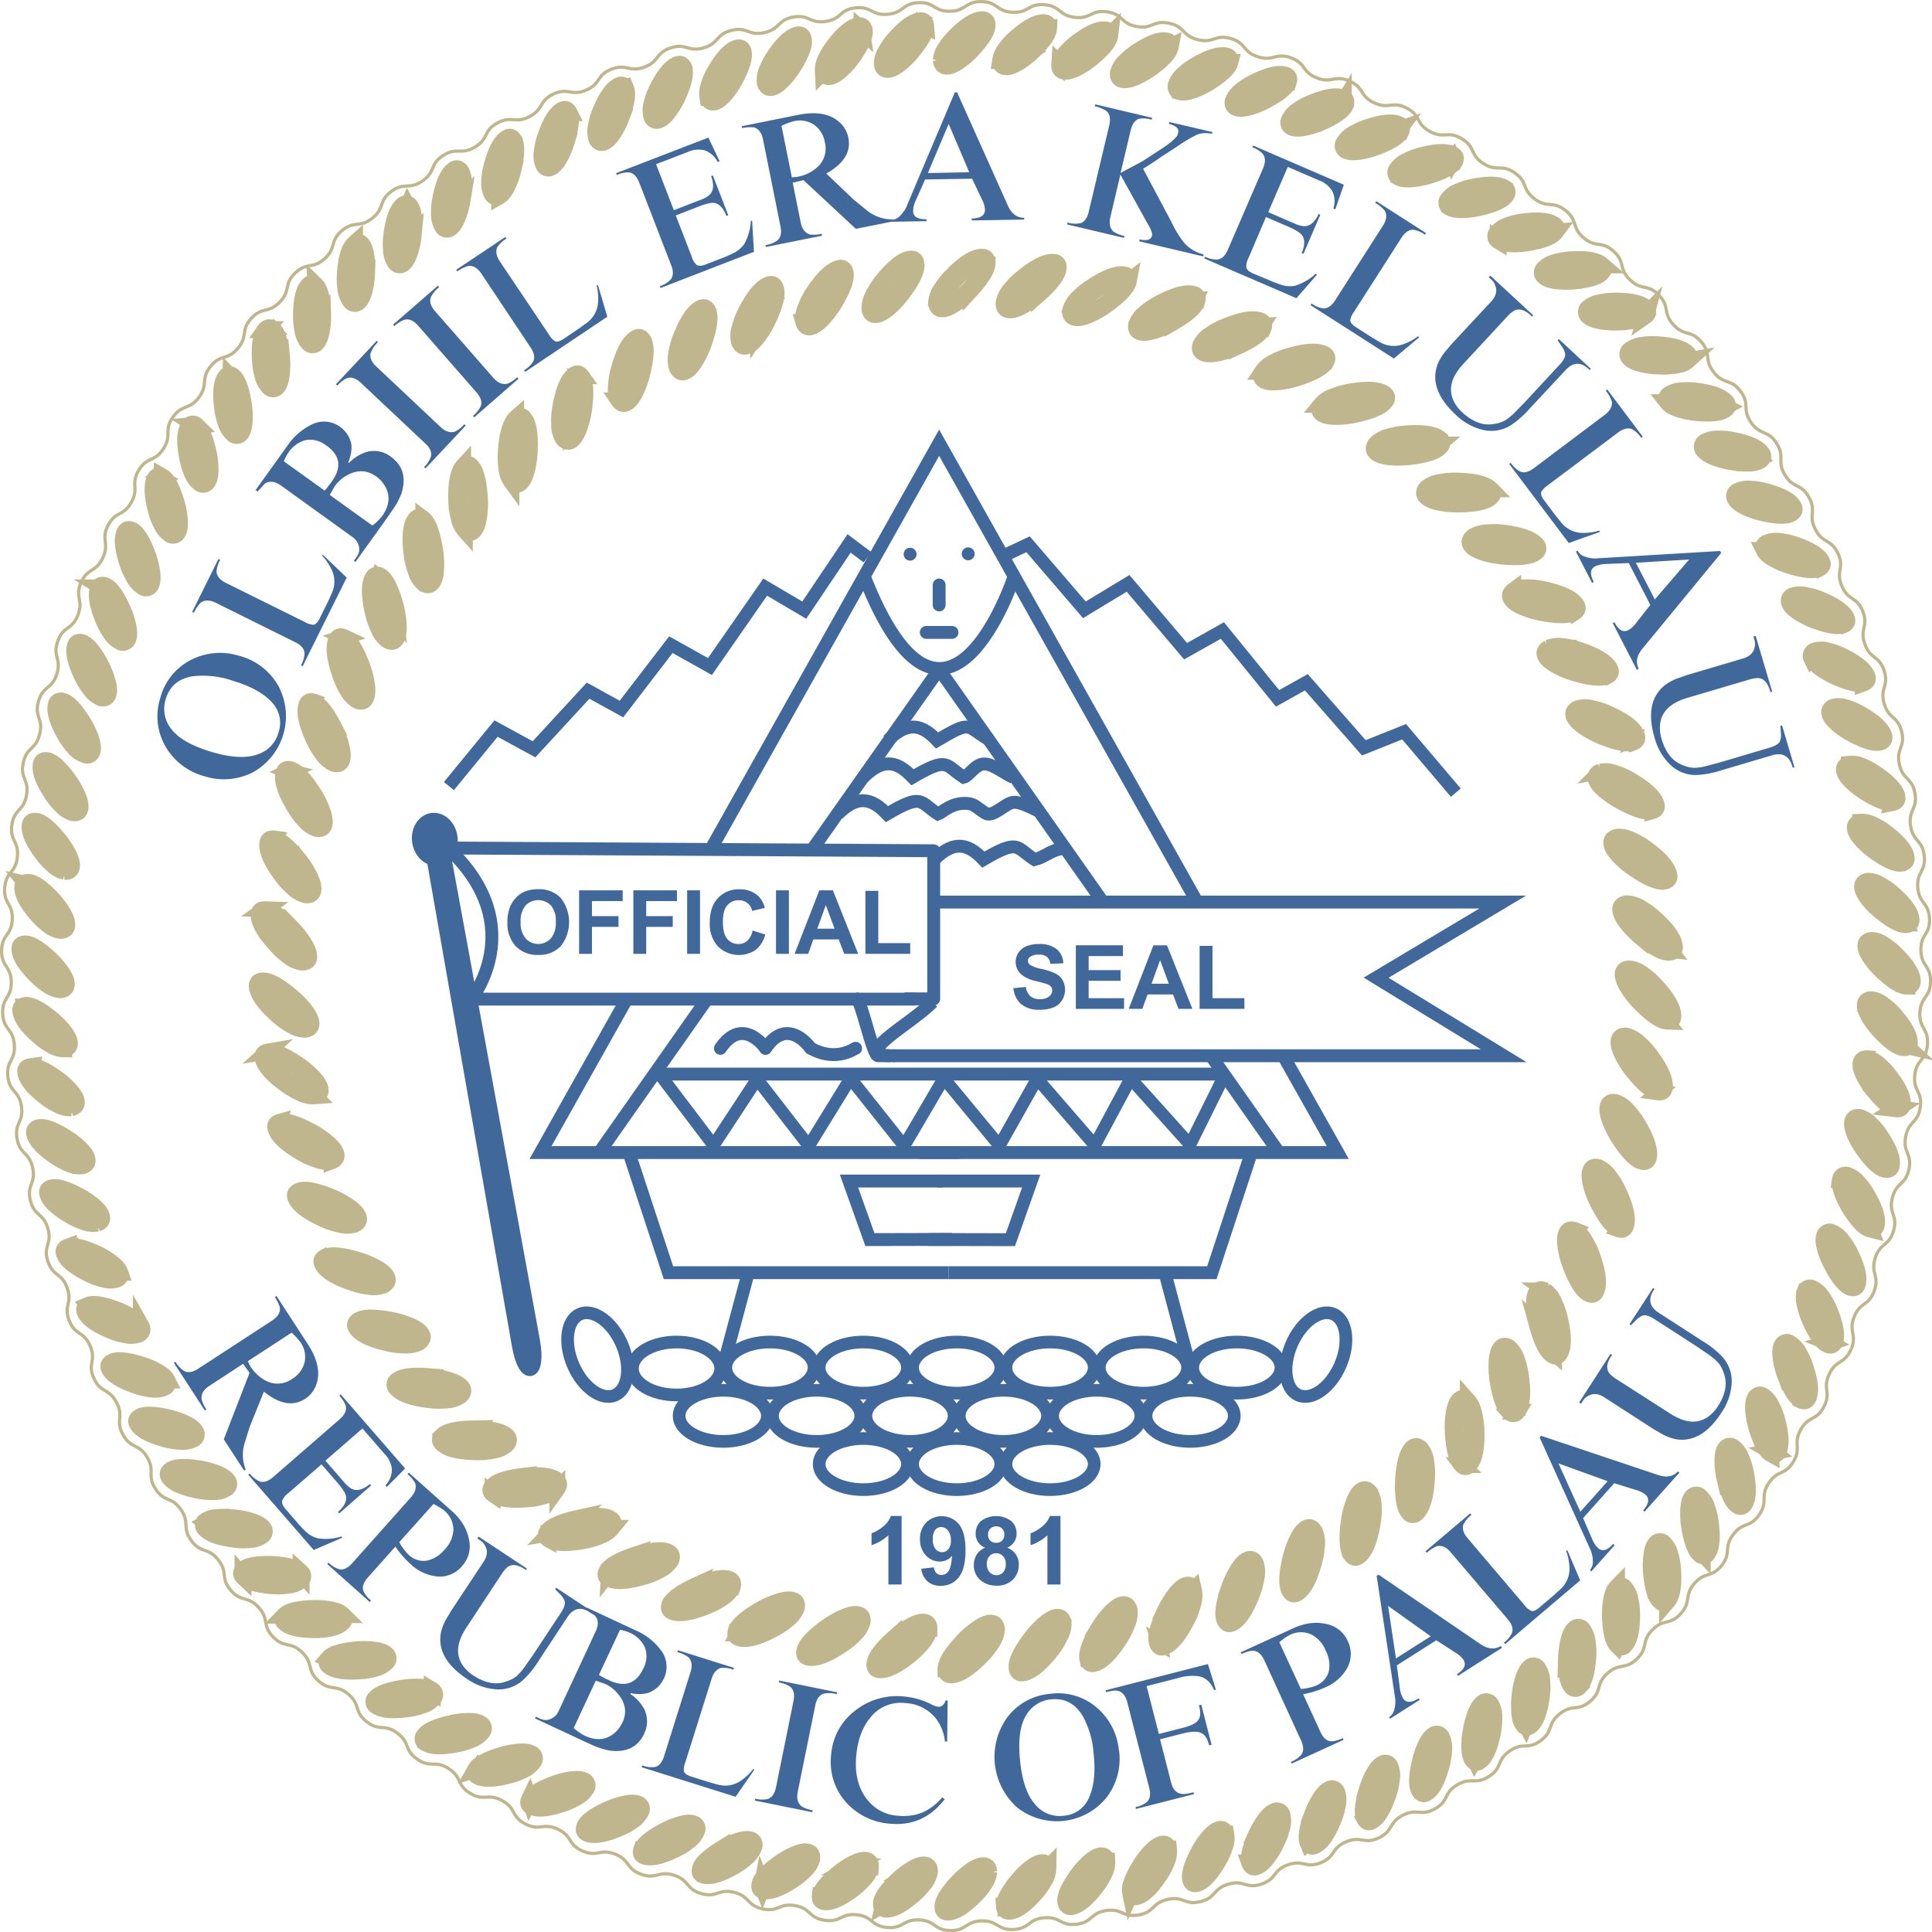 <svg xmlns="http://www.w3.org/2000/svg" viewBox="0 0 600 600"><title>Palau</title><path d="M223.82,425c0,4.54-6.13,8.22-13.71,8.22s-13.72-3.68-13.71-8.22,6.13-8.22,13.71-8.22S223.83,420.46,223.82,425Z" style="fill:none;stroke:#41689b;stroke-linecap:round;stroke-linejoin:round;stroke-width:3.932px"/><path d="M252.82,424.72c0,4.39-6.13,7.94-13.71,7.94s-13.72-3.56-13.71-7.94,6.13-7.94,13.71-7.94S252.83,420.34,252.82,424.72Z" style="fill:none;stroke:#41689b;stroke-linecap:round;stroke-linejoin:round;stroke-width:3.932px"/><path d="M281.82,424.72c0,4.39-6.13,7.94-13.71,7.94s-13.72-3.56-13.71-7.94,6.13-7.94,13.71-7.94S281.82,420.34,281.82,424.72Z" style="fill:none;stroke:#41689b;stroke-linecap:round;stroke-linejoin:round;stroke-width:3.932px"/><path d="M310.82,424.72c0,4.39-6.13,7.94-13.71,7.94s-13.72-3.56-13.71-7.94,6.13-7.94,13.71-7.94S310.82,420.34,310.82,424.72Z" style="fill:none;stroke:#41689b;stroke-linecap:round;stroke-linejoin:round;stroke-width:3.932px"/><path d="M339.82,424.72c0,4.39-6.13,7.94-13.71,7.94s-13.72-3.56-13.71-7.94,6.13-7.94,13.71-7.94S339.82,420.34,339.82,424.72Z" style="fill:none;stroke:#41689b;stroke-linecap:round;stroke-linejoin:round;stroke-width:3.932px"/><path d="M368.82,424.72c0,4.39-6.13,7.94-13.71,7.94s-13.72-3.56-13.71-7.94,6.13-7.94,13.71-7.94S368.82,420.34,368.82,424.72Z" style="fill:none;stroke:#41689b;stroke-linecap:round;stroke-linejoin:round;stroke-width:3.932px"/><path d="M397.82,424.72c0,4.39-6.13,7.94-13.71,7.94s-13.72-3.56-13.71-7.94,6.13-7.94,13.71-7.94S397.82,420.34,397.82,424.72Z" style="fill:none;stroke:#41689b;stroke-linecap:round;stroke-linejoin:round;stroke-width:3.932px"/><path d="M238.32,439.7c0,4.39-6.13,7.94-13.71,7.94s-13.72-3.56-13.71-7.94,6.13-7.94,13.71-7.94S238.33,435.32,238.32,439.7Z" style="fill:none;stroke:#41689b;stroke-linecap:round;stroke-linejoin:round;stroke-width:3.932px"/><path d="M267.32,439.7c0,4.39-6.13,7.94-13.71,7.94s-13.72-3.56-13.71-7.94,6.13-7.94,13.71-7.94S267.33,435.32,267.32,439.7Z" style="fill:none;stroke:#41689b;stroke-linecap:round;stroke-linejoin:round;stroke-width:3.932px"/><path d="M296.32,439.7c0,4.39-6.13,7.94-13.71,7.94s-13.72-3.56-13.71-7.94,6.13-7.94,13.71-7.94S296.32,435.32,296.32,439.7Z" style="fill:none;stroke:#41689b;stroke-linecap:round;stroke-linejoin:round;stroke-width:3.932px"/><path d="M325.32,439.7c0,4.39-6.13,7.94-13.71,7.94s-13.72-3.56-13.71-7.94,6.13-7.94,13.71-7.94S325.32,435.32,325.32,439.7Z" style="fill:none;stroke:#41689b;stroke-linecap:round;stroke-linejoin:round;stroke-width:3.932px"/><path d="M354.32,439.7c0,4.39-6.13,7.94-13.71,7.94s-13.72-3.56-13.71-7.94,6.13-7.94,13.71-7.94S354.32,435.32,354.32,439.7Z" style="fill:none;stroke:#41689b;stroke-linecap:round;stroke-linejoin:round;stroke-width:3.932px"/><path d="M383.32,439.7c0,4.39-6.13,7.94-13.71,7.94s-13.72-3.56-13.71-7.94,6.13-7.94,13.71-7.94S383.32,435.32,383.32,439.7Z" style="fill:none;stroke:#41689b;stroke-linecap:round;stroke-linejoin:round;stroke-width:3.932px"/><path d="M281.82,454.68c0,4.39-6.13,7.94-13.71,7.94s-13.72-3.56-13.71-7.94,6.13-7.94,13.71-7.94S281.82,450.3,281.82,454.68Z" style="fill:none;stroke:#41689b;stroke-linecap:round;stroke-linejoin:round;stroke-width:3.932px"/><path d="M310.82,454.68c0,4.39-6.13,7.94-13.71,7.94s-13.72-3.56-13.71-7.94,6.13-7.94,13.71-7.94S310.82,450.3,310.82,454.68Z" style="fill:none;stroke:#41689b;stroke-linecap:round;stroke-linejoin:round;stroke-width:3.932px"/><path d="M339.82,454.68c0,4.39-6.13,7.94-13.71,7.94s-13.72-3.56-13.71-7.94,6.13-7.94,13.71-7.94S339.82,450.3,339.82,454.68Z" style="fill:none;stroke:#41689b;stroke-linecap:round;stroke-linejoin:round;stroke-width:3.932px"/><path d="M191,433.29c-4.17,1.8-10-2.39-13-9.35s-2-14.06,2.13-15.84,10,2.39,13,9.35S195.12,431.51,191,433.29Z" style="fill:none;stroke:#41689b;stroke-linecap:round;stroke-linejoin:round;stroke-width:3.932px"/><path d="M403.26,433.29c4.17,1.8,10-2.39,13-9.35s2-14.06-2.13-15.84-10,2.39-13,9.35S399.09,431.51,403.26,433.29Z" style="fill:none;stroke:#41689b;stroke-linecap:round;stroke-linejoin:round;stroke-width:3.932px"/><path d="M269.41,173.06l-5.71-4.29-13.93,20.71-12.14-7.14L220.48,207l-12.14-6.79L193,220.2l-10.36-5.71L165.84,232.7l-11.79-6.43-14.64,17.86" style="fill:none;stroke:#41689b;stroke-width:4px"/><path d="M312.47,172.23l6.79-3.21,17.5,20.36,13.57-8.21,17.86,21.07,11.43-6.43,17.14,21.07,8.93-5,17.86,20.36,12.5-5,16.07,18.93" style="fill:none;stroke:#41689b;stroke-width:4px"/><path d="M268.39,179c25.38,64.4,46.55,0,46.55,0" style="fill:none;stroke:#41689b;stroke-width:4px"/><path d="M204.22,332.76l17.38,22.94,13.52-20.57,16.07,20.75,12.92-21,16.68,21,12.32-21,17.28,20.91L322.09,335,340,355.67l11.11-20.73,18.48,20.55,10.51-21.21" style="fill:none;stroke:#41689b;stroke-width:3.829px"/><path d="M232.32,395.46l-7.89,29.43" style="fill:none;stroke:#41689b;stroke-width:4px"/><path d="M195.35,358l12.25,37.25,87,0" style="fill:none;stroke:#41689b;stroke-width:4px"/><path d="M388.6,358l-12.25,37.25-81.75,0" style="fill:none;stroke:#41689b;stroke-width:4px"/><path d="M361.81,395.39l7.86,29.5" style="fill:none;stroke:#41689b;stroke-width:4px"/><path d="M292.91,366.78H263.66l6.5,18.19c4.75,0,25.5-.06,25.5-.06" style="fill:none;stroke:#41689b;stroke-width:4px"/><path d="M291,366.78h29.25L313.79,385c-4.75,0-25.5-.06-25.5-.06" style="fill:none;stroke:#41689b;stroke-width:4px"/><path d="M223.73,325.58c6.94-10.32,14-.06,14-.06" style="fill:none;stroke:#41689b;stroke-linecap:round;stroke-width:4px"/><path d="M237.73,325.58c6.94-10.32,14-.06,14-.06" style="fill:none;stroke:#41689b;stroke-linecap:round;stroke-width:4px"/><path d="M251.73,325.51c8.35,4.68,14.09-.31,14,.06" style="fill:none;stroke:#41689b;stroke-linecap:round;stroke-width:4px"/><path d="M140.31,259.92c.49,3.54-1.48,6.73-4.39,7.13s-5.67-2.14-6.16-5.68,1.48-6.73,4.39-7.13S139.82,256.39,140.31,259.92Z" style="fill:#41689b;stroke:#41689b;stroke-linecap:round;stroke-linejoin:round;stroke-width:3.541px"/><path d="M140,264.22c24.38,23.75,6.35,46.06,6.35,46.06h138" style="fill:none;stroke:#41689b;stroke-linejoin:round;stroke-width:4px"/><path d="M194.65,310.24l-26.79,47.7H298" style="fill:none;stroke:#41689b;stroke-width:4px"/><path d="M398.53,327.86l16.94,30.08H285.33" style="fill:none;stroke:#41689b;stroke-width:4px"/><path d="M220.9,263.49l70.76-126,80.16,142.74" style="fill:none;stroke:#41689b;stroke-width:4px"/><path d="M139.66,263.36l150.31.85,0,46-9.06,0" style="fill:none;stroke:#41689b;stroke-linejoin:round;stroke-width:4px"/><path d="M291.74,280.14H466.69l-39.33,23.49L467,327.87H277.35" style="fill:none;stroke:#41689b;stroke-width:4px"/><path d="M266,310.21c1.41,0,5,17.66,6.67,17.66h5.25" style="fill:none;stroke:#41689b;stroke-linejoin:round;stroke-width:4px"/><path d="M289.62,311.19C283,318,264.26,327.7,276.46,327.87" style="fill:none;stroke:#41689b;stroke-linejoin:round;stroke-width:4px"/><path d="M186,358.05l33.48-47.67" style="fill:none;stroke:#41689b;stroke-width:4px"/><path d="M376.17,328l20.94,29.82" style="fill:none;stroke:#41689b;stroke-width:4px"/><path d="M203,333.57H379.92" style="fill:none;stroke:#41689b;stroke-width:4px"/><path d="M252.39,263.64l39.28-55.81L342.42,280" style="fill:none;stroke:#41689b;stroke-linejoin:round;stroke-width:4px"/><path d="M134.48,266.72S153.55,375.77,161,418c1.91,10.79,6.66,9.24,4.71-1.46C158.11,374.78,138,265.43,138,265.43" style="fill:#41689b;stroke:#41689b;stroke-width:4px"/><path d="M284.64,172.11a2,2,0,1,1-2-2A2,2,0,0,1,284.64,172.11Z" style="fill:#41689b"/><path d="M302.68,172a2,2,0,1,1-2-2A2,2,0,0,1,302.68,172Z" style="fill:#41689b"/><path d="M291.66,181.67v6.2" style="fill:none;stroke:#41689b;stroke-linecap:round;stroke-linejoin:round;stroke-width:4px"/><path d="M295.66,196.4h-8" style="fill:none;stroke:#41689b;stroke-linecap:round;stroke-linejoin:round;stroke-width:4px"/><path d="M290.15,266.95c6.46-6.46,10.91-4.56,15.25,0,11.2-6.56,10-3.79,15.89,0,3.28-.83,4.68-2.69,8.41-3.42" style="fill:none;stroke:#41689b;stroke-width:4px"/><path d="M275.77,229.94c6.46-6.46,10.91-4.56,15.25,0,11.2-6.56,8.68-4.43,16.53,0" style="fill:none;stroke:#41689b;stroke-width:4px"/><path d="M268.15,241.38c6.46-6.46,10.91-4.56,15.25,0,11.2-6.56,10-3.79,15.89,0,1.61-.41,3.67-4.19,6.43-4.13s5.8,2.68,9,4.21" style="fill:none;stroke:#41689b;stroke-width:4px"/><path d="M260.2,252.82c6.46-6.46,10.91-4.56,15.25,0,11.2-6.56,10-3.79,15.89,0,1.21-.43,4.25-3.8,9.31-3.28,2,.2,2.73,1.28,5.38,3,2.29,1.47,6.17-3.09,8.54-3.35,3.1-.34,7.7,3,8.69,2.77" style="fill:none;stroke:#41689b;stroke-width:4px"/><path d="M157.59,286.48a12.55,12.55,0,0,1,.9-5.06,9.29,9.29,0,0,1,1.84-2.71,7.68,7.68,0,0,1,2.55-1.78,10.83,10.83,0,0,1,4.25-.78,9.26,9.26,0,0,1,7,2.71,12.09,12.09,0,0,1,0,15,9.19,9.19,0,0,1-6.94,2.7,9.29,9.29,0,0,1-7-2.68,10.19,10.19,0,0,1-2.6-7.4Zm4.1-.13a7.39,7.39,0,0,0,1.55,5.08,5.32,5.32,0,0,0,7.84,0,7.54,7.54,0,0,0,1.53-5.15,7.42,7.42,0,0,0-1.49-5.06,5.51,5.51,0,0,0-7.92,0,7.45,7.45,0,0,0-1.51,5.09Z" style="fill:#41689b"/><path d="M179.85,296.23V276.5h13.53v3.34h-9.54v4.67h8.24v3.34h-8.24v8.38Z" style="fill:#41689b"/><path d="M196.7,296.23V276.5h13.53v3.34h-9.54v4.67h8.24v3.34h-8.24v8.38Z" style="fill:#41689b"/><path d="M213.4,296.23V276.5h4v19.73Z" style="fill:#41689b"/><path d="M233.79,289l3.86,1.22a8.66,8.66,0,0,1-3,4.8,9.3,9.3,0,0,1-11.7-1.12,10.27,10.27,0,0,1-2.53-7.34q0-4.93,2.54-7.65a8.72,8.72,0,0,1,6.69-2.73,8.21,8.21,0,0,1,5.88,2.14,7.78,7.78,0,0,1,2,3.63l-3.94.94a4.08,4.08,0,0,0-4.16-3.31,4.49,4.49,0,0,0-3.56,1.57q-1.37,1.57-1.37,5.1,0,3.74,1.35,5.33a4.37,4.37,0,0,0,3.5,1.59,4,4,0,0,0,2.73-1,5.86,5.86,0,0,0,1.64-3.18Z" style="fill:#41689b"/><path d="M241,296.23V276.5h4v19.73Z" style="fill:#41689b"/><path d="M266.52,296.23h-4.33l-1.72-4.48h-7.89L251,296.23h-4.23l7.68-19.73h4.21Zm-7.33-7.81-2.72-7.32-2.66,7.32Z" style="fill:#41689b"/><path d="M268.76,296.23V276.66h4V292.9h9.91v3.32Z" style="fill:#41689b"/><path d="M314.69,306.89l3.88-.38a4.73,4.73,0,0,0,1.42,2.87,4.29,4.29,0,0,0,2.89.92,4.44,4.44,0,0,0,2.9-.81,2.42,2.42,0,0,0,1-1.9,1.8,1.8,0,0,0-.41-1.19,3.28,3.28,0,0,0-1.43-.85q-.7-.24-3.19-.86a10.82,10.82,0,0,1-4.5-2,5.13,5.13,0,0,1-1.82-4,5.07,5.07,0,0,1,.85-2.82,5.35,5.35,0,0,1,2.46-2,9.87,9.87,0,0,1,3.88-.69,8.33,8.33,0,0,1,5.59,1.63,5.75,5.75,0,0,1,2,4.35l-4,.17a3.38,3.38,0,0,0-1.1-2.19,4,4,0,0,0-2.52-.67,4.55,4.55,0,0,0-2.72.71,1.44,1.44,0,0,0-.63,1.22,1.52,1.52,0,0,0,.59,1.2,10.47,10.47,0,0,0,3.66,1.32,19.32,19.32,0,0,1,4.3,1.42,5.54,5.54,0,0,1,2.18,2,6.21,6.21,0,0,1-.15,6.32,5.65,5.65,0,0,1-2.66,2.2,11.18,11.18,0,0,1-4.29.72,8.55,8.55,0,0,1-5.75-1.73,7.52,7.52,0,0,1-2.4-5Z" style="fill:#41689b"/><path d="M334.11,313.31V293.57h14.63v3.34H338.09v4.37H348v3.32h-9.91V310h11v3.32Z" style="fill:#41689b"/><path d="M370.31,313.31H366l-1.72-4.48h-7.89l-1.63,4.48h-4.23l7.68-19.73h4.21ZM363,305.5l-2.72-7.32-2.66,7.32Z" style="fill:#41689b"/><path d="M372.55,313.31V293.74h4V310h9.91v3.32Z" style="fill:#41689b"/><path d="M280,492.08H275.9V476.79a14,14,0,0,1-5.24,3.08v-3.68a11.73,11.73,0,0,0,3.45-2,7.49,7.49,0,0,0,2.56-3.39H280Z" style="fill:#41689b"/><path d="M286.12,487.19l3.93-.43a2.84,2.84,0,0,0,.75,1.78,2.23,2.23,0,0,0,1.6.58,2.61,2.61,0,0,0,2.14-1.16q.88-1.16,1.13-4.79a4.84,4.84,0,0,1-3.83,1.78,5.72,5.72,0,0,1-4.31-1.93,7,7,0,0,1-1.81-5,7.14,7.14,0,0,1,1.91-5.19,6.93,6.93,0,0,1,10.16.52q2.06,2.49,2.06,8.19t-2.15,8.38a7,7,0,0,1-5.6,2.57,5.93,5.93,0,0,1-4-1.32,6.38,6.38,0,0,1-2-3.95Zm9.18-8.87a4.63,4.63,0,0,0-.9-3,2.66,2.66,0,0,0-2.09-1.08,2.34,2.34,0,0,0-1.87.89,4.53,4.53,0,0,0-.74,2.91,4.62,4.62,0,0,0,.81,3,2.54,2.54,0,0,0,2,1,2.51,2.51,0,0,0,2-.92,4,4,0,0,0,.8-2.71Z" style="fill:#41689b"/><path d="M306,480.66a4.54,4.54,0,0,1-3-4.38,5.12,5.12,0,0,1,1.65-3.91,7.9,7.9,0,0,1,9.39,0,5.1,5.1,0,0,1,1.67,3.91,4.62,4.62,0,0,1-.77,2.62,4.84,4.84,0,0,1-2.15,1.75,5.67,5.67,0,0,1,2.68,2.06,5.46,5.46,0,0,1,.92,3.13,6.38,6.38,0,0,1-1.87,4.77,6.8,6.8,0,0,1-5,1.83,7.52,7.52,0,0,1-4.81-1.52,5.92,5.92,0,0,1-2.27-4.91,6.07,6.07,0,0,1,.85-3.16,5.49,5.49,0,0,1,2.69-2.22Zm.84-4.09a2.54,2.54,0,0,0,.69,1.89,2.48,2.48,0,0,0,1.83.68,2.51,2.51,0,0,0,1.85-.69,2.55,2.55,0,0,0,.69-1.9,2.36,2.36,0,0,0-2.5-2.51,2.52,2.52,0,0,0-1.86.69,2.48,2.48,0,0,0-.69,1.83Zm-.38,9.07a3.73,3.73,0,0,0,.86,2.61,2.79,2.79,0,0,0,2.14.94,2.69,2.69,0,0,0,2.08-.9,3.74,3.74,0,0,0,.82-2.61,3.37,3.37,0,0,0-.84-2.39,2.77,2.77,0,0,0-2.12-.9,2.54,2.54,0,0,0-2.22,1,3.76,3.76,0,0,0-.73,2.22Z" style="fill:#41689b"/><path d="M329.34,492.08h-4.06V476.79a14,14,0,0,1-5.24,3.08v-3.68a11.73,11.73,0,0,0,3.45-2,7.49,7.49,0,0,0,2.56-3.39h3.29Z" style="fill:#41689b"/><path d="M468.85,543.78c-4.19,2.9-2.16,5.15-6.44,7.91s-5.49,0-9.86,2.61-2.49,5-6.95,7.47-5.48-.37-10,2-2.81,4.82-7.42,7S422.72,570,418,572s-3.12,4.63-7.86,6.5-5.38-1.08-10.18.64-3.41,4.41-8.27,6-5.3-1.43-10.2,0-3.7,4.18-8.64,5.42-5.19-1.78-10.18-.7-4,3.93-9,4.84-5.07-2.11-10.11-1.36-4.21,3.66-9.28,4.25-4.92-2.44-10-2-4.44,3.38-9.53,3.63-4.75-2.76-9.85-2.67-4.65,3.08-9.75,3-4.56-3.06-9.65-3.31-4.84,2.77-9.93,2.35-4.35-3.35-9.41-3.93-5,2.45-10.06,1.7-4.12-3.63-9.14-4.54-5.16,2.11-10.15,1-3.87-3.89-8.82-5.13-5.29,1.77-10.2.37-3.61-4.14-8.47-5.69-5.39,1.42-10.2-.3-3.33-4.36-8.07-6.24-5.48,1.07-10.16-1-3-4.57-7.65-6.75-5.53.71-10.07-1.62-2.73-4.76-7.19-7.24-5.57.34-9.94-2.28-2.42-4.93-6.7-7.69-5.58,0-9.77-2.92-2.09-5.08-6.19-8.11-5.57-.39-9.56-3.56-1.75-5.2-5.64-8.5-5.53-.75-9.31-4.18-1.41-5.3-5.07-8.85-5.47-1.11-9-4.78-1.06-5.39-4.48-9.16-5.38-1.47-8.68-5.35-.7-5.44-3.88-9.44-5.28-1.82-8.32-5.91-.35-5.48-3.25-9.67-5.15-2.16-7.91-6.44,0-5.49-2.61-9.86-5-2.49-7.47-6.95.37-5.48-2-10-4.82-2.81-7-7.42S30,422.72,28,418s-4.63-3.12-6.5-7.86,1.08-5.38-.64-10.18-4.41-3.41-6-8.27,1.43-5.3,0-10.2-4.18-3.7-5.42-8.64,1.78-5.19.7-10.18-3.93-4-4.84-9,2.11-5.07,1.36-10.11S3,339.4,2.44,334.34s2.44-4.92,2-10S1.08,319.9.83,314.8,3.58,310.06,3.5,305,.42,300.3.5,295.2s3.06-4.56,3.31-9.65S1,280.71,1.46,275.62s3.35-4.35,3.93-9.41-2.45-5-1.7-10.06S7.32,252,8.23,247s-2.11-5.16-1-10.15S11.08,233,12.32,228s-1.77-5.29-.37-10.2,4.14-3.61,5.69-8.47-1.42-5.39.3-10.2,4.36-3.33,6.24-8.07-1.07-5.48,1-10.16,4.57-3,6.75-7.65-.71-5.53,1.62-10.07,4.76-2.73,7.24-7.19-.34-5.57,2.28-9.94,4.93-2.42,7.69-6.7,0-5.58,2.92-9.77,5.08-2.09,8.11-6.19.39-5.57,3.56-9.56,5.2-1.75,8.5-5.64.75-5.53,4.18-9.31,5.3-1.41,8.85-5.07,1.11-5.47,4.78-9,5.39-1.06,9.16-4.48,1.47-5.38,5.35-8.68,5.44-.7,9.44-3.88,1.82-5.28,5.91-8.32,5.48-.35,9.67-3.25,2.16-5.15,6.44-7.91,5.49,0,9.86-2.61,2.49-5,6.95-7.47,5.48.37,10-2,2.81-4.82,7.42-7S177.28,30,182,28s3.12-4.63,7.86-6.5,5.38,1.08,10.18-.64,3.41-4.41,8.27-6,5.3,1.43,10.2,0,3.7-4.18,8.64-5.42,5.19,1.78,10.18.7,4-3.93,9-4.84,5.07,2.11,10.11,1.36S260.6,3,265.66,2.44s4.92,2.44,10,2S280.1,1.08,285.2.83,289.94,3.58,295,3.5,299.7.42,304.8.5s4.56,3.06,9.65,3.31,4.84-2.77,9.93-2.35,4.35,3.35,9.41,3.93,5-2.45,10.06-1.7S348,7.32,353,8.23s5.16-2.11,10.15-1S367,11.08,372,12.32s5.29-1.77,10.2-.37,3.61,4.14,8.47,5.69,5.39-1.42,10.2.3,3.33,4.36,8.07,6.24,5.48-1.07,10.16,1,3,4.57,7.65,6.75,5.53-.71,10.07,1.62,2.73,4.76,7.19,7.24,5.57-.34,9.94,2.28,2.42,4.93,6.7,7.69,5.58,0,9.77,2.92,2.09,5.08,6.19,8.11,5.57.39,9.56,3.56,1.75,5.2,5.64,8.5,5.53.75,9.31,4.18,1.41,5.3,5.07,8.85,5.47,1.11,9,4.78,1.06,5.39,4.48,9.16,5.38,1.47,8.68,5.35.7,5.44,3.88,9.44,5.28,1.82,8.32,5.91.35,5.48,3.25,9.67,5.15,2.16,7.91,6.44,0,5.49,2.61,9.86,5,2.49,7.47,6.95-.37,5.48,2,10,4.82,2.81,7,7.42S570,177.28,572,182s4.63,3.12,6.5,7.86-1.08,5.38.64,10.18,4.41,3.41,6,8.27-1.43,5.3,0,10.2,4.18,3.7,5.42,8.64-1.78,5.19-.7,10.18,3.93,4,4.84,9-2.11,5.07-1.36,10.11,3.66,4.21,4.25,9.28-2.44,4.92-2,10,3.38,4.44,3.63,9.53-2.76,4.75-2.67,9.85,3.08,4.65,3,9.75-3.06,4.56-3.31,9.65,2.77,4.84,2.35,9.93-3.35,4.35-3.93,9.41,2.45,5,1.7,10.06-3.63,4.12-4.54,9.14,2.11,5.16,1,10.15-3.89,3.87-5.13,8.82,1.77,5.29.37,10.2-4.14,3.61-5.69,8.47,1.42,5.39-.3,10.2-4.36,3.33-6.24,8.07,1.07,5.48-1,10.16-4.57,3-6.75,7.65.71,5.53-1.62,10.07-4.76,2.73-7.24,7.19.34,5.57-2.28,9.94-4.93,2.42-7.69,6.7,0,5.58-2.92,9.77-5.08,2.09-8.11,6.19-.39,5.57-3.56,9.56-5.2,1.75-8.5,5.64-.75,5.53-4.18,9.31-5.3,1.41-8.85,5.07-1.11,5.47-4.78,9-5.39,1.06-9.16,4.48-1.47,5.38-5.35,8.68-5.44.7-9.44,3.88-1.82,5.28-5.91,8.32S473,540.87,468.85,543.78Z" style="fill:none;stroke:#c0b68d;stroke-linecap:round;stroke-linejoin:round;stroke-width:0.999px"/><path d="M577,272.22c0,152.91-124.1,277-277,277s-277-124.1-277-277,124.1-277,277-277S577,119.31,577,272.22Z" style="fill:none"/><path d="M331,590.61q-.36-2.58,3.71-8.25a25.52,25.52,0,0,1,3.09-3.55q2.32-2.22,3.92-2.44t2,1.6a7.41,7.41,0,0,1-.94,4,19.94,19.94,0,0,1-2.14,3.55q-4.63,6.12-7.88,6.58-1.49.21-1.72-1.44Zm.8.11q.12.85.84.75,2.16-.3,6.61-6.78A34.32,34.32,0,0,0,342,580a5.38,5.38,0,0,0,.74-2.27q-.12-.85-1.13-.71-1.41.2-3.57,2.42a26.87,26.87,0,0,0-5.54,8.58,6.34,6.34,0,0,0-.69,2.67ZM311.95,592q-.19-2.6,4.24-8a25.52,25.52,0,0,1,3.31-3.34q2.46-2.07,4.07-2.18t1.85,1.72a7.41,7.41,0,0,1-1.2,3.89,19.93,19.93,0,0,1-2.37,3.41q-5,5.81-8.29,6.05-1.5.11-1.62-1.55Zm.79.16q.06.86.79.81,2.17-.16,7-6.34a34.32,34.32,0,0,0,3-4.48,5.38,5.38,0,0,0,.89-2.22q-.06-.86-1.08-.78-1.42.1-3.72,2.19a26.87,26.87,0,0,0-6.09,8.21,6.34,6.34,0,0,0-.86,2.62Zm-19.9,0q0-2.61,4.75-7.7a25.52,25.52,0,0,1,3.53-3.12q2.59-1.9,4.21-1.91t1.73,1.84a7.41,7.41,0,0,1-1.45,3.8,19.93,19.93,0,0,1-2.58,3.25q-5.39,5.47-8.67,5.5-1.51,0-1.52-1.66Zm.78.21q0,.86.73.85,2.18,0,7.43-5.86a34.31,34.31,0,0,0,3.33-4.27,5.38,5.38,0,0,0,1-2.16q0-.86-1-.85-1.42,0-3.86,1.94a26.87,26.87,0,0,0-6.61,7.79,6.34,6.34,0,0,0-1,2.56Zm-19.87-1.29q.15-2.6,5.25-7.37a25.52,25.52,0,0,1,3.72-2.88q2.71-1.73,4.32-1.63t1.61,2a7.41,7.41,0,0,1-1.7,3.7,19.93,19.93,0,0,1-2.79,3.07q-5.74,5.11-9,4.92-1.5-.09-1.41-1.75Zm.77.26q0,.86.67.9,2.17.13,7.8-5.36a34.32,34.32,0,0,0,3.6-4,5.38,5.38,0,0,0,1.17-2.09q0-.86-1-.92-1.42-.08-4,1.68a26.87,26.87,0,0,0-7.11,7.34,6.34,6.34,0,0,0-1.2,2.49Zm-19.74-2.6q.32-2.59,5.72-7a25.52,25.52,0,0,1,3.9-2.63q2.82-1.54,4.42-1.35t1.48,2.05a7.41,7.41,0,0,1-1.94,3.58,19.93,19.93,0,0,1-3,2.88q-6.06,4.72-9.32,4.31-1.49-.19-1.29-1.84Zm.75.31q-.11.85.61.94,2.16.27,8.14-4.84a34.32,34.32,0,0,0,3.86-3.8,5.38,5.38,0,0,0,1.31-2q.11-.85-.91-1-1.41-.18-4.08,1.42a26.87,26.87,0,0,0-7.57,6.86,6.34,6.34,0,0,0-1.36,2.4ZM236,585.21q.49-2.56,6.17-6.62a25.53,25.53,0,0,1,4.07-2.37q2.92-1.36,4.5-1.05t1.34,2.15a7.41,7.41,0,0,1-2.17,3.44,19.93,19.93,0,0,1-3.17,2.68q-6.36,4.31-9.58,3.69-1.48-.28-1.16-1.92Zm.73.36q-.16.84.55,1,2.14.41,8.44-4.29a34.32,34.32,0,0,0,4.1-3.54,5.38,5.38,0,0,0,1.44-1.91q.16-.84-.84-1-1.4-.27-4.16,1.14a26.87,26.87,0,0,0-8,6.34,6.34,6.34,0,0,0-1.51,2.31Zm-19.23-5.17q.66-2.52,6.59-6.19a25.52,25.52,0,0,1,4.22-2.09q3-1.16,4.56-.75a1.58,1.58,0,0,1,1.2,2.23,7.41,7.41,0,0,1-2.39,3.29,19.93,19.93,0,0,1-3.34,2.46q-6.63,3.88-9.8,3-1.46-.38-1-2Zm.7.41q-.22.83.48,1,2.11.55,8.7-3.73a34.31,34.31,0,0,0,4.33-3.26,5.38,5.38,0,0,0,1.56-1.82q.22-.83-.77-1.09-1.38-.36-4.23.87a26.87,26.87,0,0,0-8.41,5.8,6.34,6.34,0,0,0-1.66,2.21Zm-18.85-6.42q.82-2.47,7-5.75a25.52,25.52,0,0,1,4.34-1.81q3.07-1,4.6-.45a1.58,1.58,0,0,1,1,2.3,7.41,7.41,0,0,1-2.6,3.13,19.93,19.93,0,0,1-3.49,2.24q-6.87,3.44-10,2.4-1.43-.48-.9-2.06Zm.67.45q-.27.82.42,1,2.07.69,8.93-3.15a34.32,34.32,0,0,0,4.53-3,5.38,5.38,0,0,0,1.67-1.71q.27-.82-.7-1.14-1.35-.45-4.28.59a26.87,26.87,0,0,0-8.77,5.24,6.34,6.34,0,0,0-1.8,2.09Zm-18.38-7.64q1-2.41,7.35-5.28a25.52,25.52,0,0,1,4.45-1.52q3.13-.76,4.62-.15a1.58,1.58,0,0,1,.89,2.37,7.41,7.41,0,0,1-2.8,3,19.93,19.93,0,0,1-3.63,2q-7.08,3-10.12,1.74-1.39-.57-.77-2.11Zm.64.49q-.32.8.35,1.07,2,.82,9.11-2.56a34.31,34.31,0,0,0,4.72-2.67,5.38,5.38,0,0,0,1.78-1.6q.32-.8-.62-1.18-1.32-.54-4.31.31a26.87,26.87,0,0,0-9.1,4.65,6.34,6.34,0,0,0-1.93,2Zm-17.84-8.82q1.14-2.35,7.68-4.79a25.52,25.52,0,0,1,4.54-1.23q3.17-.55,4.62.15a1.58,1.58,0,0,1,.74,2.42,7.41,7.41,0,0,1-3,2.76,19.93,19.93,0,0,1-3.76,1.76Q168,562.47,165.06,561q-1.35-.66-.63-2.16Zm.61.53q-.38.77.28,1.09,2,1,9.26-2a34.32,34.32,0,0,0,4.88-2.35,5.38,5.38,0,0,0,1.88-1.48q.38-.77-.54-1.22-1.28-.62-4.32,0a26.87,26.87,0,0,0-9.38,4.05,6.34,6.34,0,0,0-2.06,1.84Zm-17.23-10q1.29-2.27,8-4.28a25.52,25.52,0,0,1,4.61-.93q3.2-.35,4.6.45a1.58,1.58,0,0,1,.58,2.46,7.41,7.41,0,0,1-3.16,2.56,19.93,19.93,0,0,1-3.86,1.51q-7.41,2-10.26.41-1.31-.74-.48-2.19Zm.57.57q-.43.75.21,1.11,1.89,1.08,9.37-1.35a34.31,34.31,0,0,0,5-2,5.38,5.38,0,0,0,2-1.35q.43-.75-.46-1.25-1.24-.7-4.31-.26a26.87,26.87,0,0,0-9.62,3.43,6.34,6.34,0,0,0-2.17,1.7ZM131.83,539q1.43-2.18,8.23-3.75a25.52,25.52,0,0,1,4.66-.63q3.21-.14,4.56.75a1.58,1.58,0,0,1,.42,2.5,7.41,7.41,0,0,1-3.32,2.35,19.94,19.94,0,0,1-4,1.26q-7.52,1.55-10.26-.26a1.41,1.41,0,0,1-.34-2.22Zm.53.61q-.47.72.13,1.12,1.82,1.2,9.44-.74a34.32,34.32,0,0,0,5.14-1.7,5.38,5.38,0,0,0,2.06-1.22q.47-.72-.38-1.28-1.19-.78-4.28-.54a26.87,26.87,0,0,0-9.83,2.8,6.34,6.34,0,0,0-2.28,1.56Zm-15.79-12.11q1.57-2.08,8.46-3.21a25.52,25.52,0,0,1,4.7-.33q3.22.07,4.5,1a1.58,1.58,0,0,1,.25,2.52,7.41,7.41,0,0,1-3.47,2.13,19.93,19.93,0,0,1-4,1q-7.61,1.06-10.22-.92a1.41,1.41,0,0,1-.2-2.24Zm.49.64q-.52.69.06,1.12,1.74,1.31,9.46-.12a34.31,34.31,0,0,0,5.24-1.36,5.38,5.38,0,0,0,2.13-1.08q.52-.69-.3-1.3-1.14-.86-4.24-.81a26.87,26.87,0,0,0-10,2.16,6.34,6.34,0,0,0-2.38,1.4Zm-15-13.11q1.7-2,8.65-2.65a25.52,25.52,0,0,1,4.71,0q3.2.28,4.42,1.33a1.58,1.58,0,0,1,.09,2.53,7.41,7.41,0,0,1-3.6,1.9,19.93,19.93,0,0,1-4.08.74q-7.66.56-10.14-1.58a1.41,1.41,0,0,1,0-2.25Zm.45.67q-.56.65,0,1.13,1.65,1.42,9.45.49a34.32,34.32,0,0,0,5.32-1,5.38,5.38,0,0,0,2.2-.94q.56-.65-.21-1.32-1.08-.93-4.18-1.09a26.87,26.87,0,0,0-10.11,1.5,6.34,6.34,0,0,0-2.46,1.25ZM88.45,501.62q1.83-1.86,8.8-2.09a25.53,25.53,0,0,1,4.7.29q3.18.49,4.33,1.62a1.58,1.58,0,0,1-.07,2.53,7.41,7.41,0,0,1-3.71,1.66,19.93,19.93,0,0,1-4.12.47q-7.68.06-10-2.24a1.41,1.41,0,0,1,.1-2.24Zm.4.7q-.6.61-.09,1.12,1.55,1.53,9.4,1.1a34.32,34.32,0,0,0,5.37-.67,5.38,5.38,0,0,0,2.26-.8q.6-.61-.12-1.33-1-1-4.1-1.36a26.87,26.87,0,0,0-10.18.84,6.34,6.34,0,0,0-2.54,1.08ZM75.71,487.38q1.95-1.74,8.92-1.51a25.52,25.52,0,0,1,4.67.59q3.14.69,4.21,1.9a1.58,1.58,0,0,1-.24,2.52,7.41,7.41,0,0,1-3.81,1.42,19.93,19.93,0,0,1-4.14.2q-7.67-.44-9.85-2.89a1.41,1.41,0,0,1,.24-2.23Zm.36.73q-.64.57-.16,1.11,1.45,1.63,9.31,1.71a34.32,34.32,0,0,0,5.41-.32,5.38,5.38,0,0,0,2.3-.65q.64-.57,0-1.34-.95-1.06-4-1.62a26.87,26.87,0,0,0-10.22.18,6.34,6.34,0,0,0-2.6.92ZM63.93,472.33q2.06-1.6,9-.92a25.52,25.52,0,0,1,4.62.9q3.09.9,4.08,2.17a1.58,1.58,0,0,1-.4,2.5,7.41,7.41,0,0,1-3.9,1.17,19.93,19.93,0,0,1-4.15-.07q-7.62-.94-9.64-3.53a1.41,1.41,0,0,1,.39-2.21Zm.31.75q-.68.53-.23,1.1,1.34,1.72,9.18,2.32a34.32,34.32,0,0,0,5.42,0,5.38,5.38,0,0,0,2.34-.5q.68-.53,0-1.33-.88-1.12-3.89-1.88a26.87,26.87,0,0,0-10.21-.49,6.34,6.34,0,0,0-2.66.74ZM53.16,456.54q2.16-1.47,9-.33a25.52,25.52,0,0,1,4.55,1.2q3,1.1,3.93,2.43a1.58,1.58,0,0,1-.57,2.47,7.41,7.41,0,0,1-4,.91,19.93,19.93,0,0,1-4.13-.34q-7.54-1.44-9.39-4.15-.85-1.25.53-2.18Zm.26.77q-.71.48-.3,1.08,1.22,1.8,9,2.92a34.32,34.32,0,0,0,5.4.39,5.38,5.38,0,0,0,2.37-.34q.71-.48.14-1.33-.8-1.18-3.76-2.13a26.87,26.87,0,0,0-10.15-1.16,6.34,6.34,0,0,0-2.7.57Zm-10-17.23q2.25-1.32,9,.27a25.53,25.53,0,0,1,4.46,1.49q2.94,1.29,3.76,2.69a1.58,1.58,0,0,1-.73,2.42,7.41,7.41,0,0,1-4,.65,19.94,19.94,0,0,1-4.1-.61q-7.43-1.93-9.1-4.76-.76-1.3.67-2.14Zm.21.78q-.74.44-.37,1.06,1.1,1.88,8.79,3.5a34.32,34.32,0,0,0,5.36.74,5.38,5.38,0,0,0,2.39-.19q.74-.44.22-1.32-.72-1.23-3.61-2.37a26.87,26.87,0,0,0-10.05-1.82,6.34,6.34,0,0,0-2.73.39ZM34.83,423q2.33-1.17,9,.86a25.52,25.52,0,0,1,4.36,1.78q2.85,1.49,3.58,2.93a1.58,1.58,0,0,1-.89,2.37,7.41,7.41,0,0,1-4.05.38,19.93,19.93,0,0,1-4.05-.88Q35.49,428,34,425.1q-.68-1.35.81-2.09Zm.16.79q-.77.39-.44,1,1,1.95,8.54,4.07a34.32,34.32,0,0,0,5.3,1.1,5.38,5.38,0,0,0,2.39,0q.77-.39.31-1.3-.64-1.27-3.44-2.6a26.87,26.87,0,0,0-9.91-2.48,6.34,6.34,0,0,0-2.75.21Zm-7.62-18.4q2.4-1,8.93,1.45a25.52,25.52,0,0,1,4.23,2.07q2.75,1.67,3.38,3.16a1.58,1.58,0,0,1-1,2.31,7.41,7.41,0,0,1-4.07.11,19.93,19.93,0,0,1-4-1.15q-7.12-2.89-8.39-5.91-.59-1.39.95-2Zm.11.8q-.79.33-.51,1,.85,2,8.26,4.63a34.32,34.32,0,0,0,5.22,1.44,5.38,5.38,0,0,0,2.39.13q.79-.33.4-1.28-.55-1.31-3.26-2.82a26.87,26.87,0,0,0-9.73-3.13,6.34,6.34,0,0,0-2.76,0Zm-6.4-18.86q2.46-.85,8.82,2A25.52,25.52,0,0,1,34,391.73q2.63,1.85,3.16,3.37a1.58,1.58,0,0,1-1.19,2.23,7.41,7.41,0,0,1-4.07-.16,19.93,19.93,0,0,1-3.9-1.41q-6.91-3.35-8-6.45-.49-1.42,1.08-2Zm.05.81q-.81.28-.58,1,.71,2.06,7.93,5.16a34.32,34.32,0,0,0,5.11,1.78,5.38,5.38,0,0,0,2.38.29q.81-.28.48-1.25-.47-1.35-3.07-3a26.87,26.87,0,0,0-9.5-3.76,6.34,6.34,0,0,0-2.76-.15ZM16,368.93q2.51-.69,8.66,2.61a25.53,25.53,0,0,1,3.92,2.6q2.51,2,2.93,3.57t-1.33,2.15a7.41,7.41,0,0,1-4-.42,19.93,19.93,0,0,1-3.8-1.66q-6.68-3.8-7.54-7-.4-1.45,1.21-1.89Zm0,.81q-.83.23-.64.93.58,2.1,7.58,5.67a34.32,34.32,0,0,0,5,2.12,5.38,5.38,0,0,0,2.35.44q.83-.23.56-1.21-.38-1.37-2.87-3.23a26.87,26.87,0,0,0-9.23-4.38,6.34,6.34,0,0,0-2.74-.33ZM12.1,350.22q2.55-.53,8.48,3.17a25.52,25.52,0,0,1,3.74,2.85Q26.69,358.41,27,360t-1.47,2.06a7.41,7.41,0,0,1-4-.68,19.93,19.93,0,0,1-3.69-1.9q-6.41-4.22-7.08-7.44-.3-1.47,1.33-1.81ZM12,351q-.84.17-.7.88.44,2.13,7.2,6.15a34.32,34.32,0,0,0,4.84,2.43,5.38,5.38,0,0,0,2.32.59q.84-.17.64-1.17-.29-1.4-2.65-3.41a26.87,26.87,0,0,0-8.93-5A6.34,6.34,0,0,0,12,351ZM9.43,331.31q2.58-.36,8.25,3.71a25.52,25.52,0,0,1,3.55,3.09q2.22,2.32,2.45,3.92t-1.6,2a7.41,7.41,0,0,1-4-.94,19.93,19.93,0,0,1-3.56-2.14Q8.44,336.28,8,333q-.21-1.49,1.44-1.72Zm-.11.8q-.85.12-.75.84.3,2.16,6.78,6.6A34.32,34.32,0,0,0,20,342.29a5.38,5.38,0,0,0,2.28.74q.85-.12.71-1.13-.2-1.41-2.43-3.57A26.87,26.87,0,0,0,12,332.79a6.34,6.34,0,0,0-2.67-.69ZM8,312.26q2.6-.19,8,4.23a25.53,25.53,0,0,1,3.35,3.31q2.07,2.46,2.19,4.07t-1.72,1.85a7.41,7.41,0,0,1-3.89-1.19,19.94,19.94,0,0,1-3.41-2.36q-5.82-5-6.06-8.29-.11-1.5,1.55-1.62Zm-.16.79q-.86.06-.8.79.16,2.17,6.34,7a34.32,34.32,0,0,0,4.48,3,5.38,5.38,0,0,0,2.22.89q.86-.06.78-1.08-.11-1.42-2.19-3.72a26.87,26.87,0,0,0-8.21-6.08A6.34,6.34,0,0,0,7.83,313Zm0-19.9q2.61,0,7.7,4.75a25.53,25.53,0,0,1,3.12,3.52q1.9,2.59,1.92,4.2t-1.84,1.74a7.41,7.41,0,0,1-3.8-1.45,19.93,19.93,0,0,1-3.25-2.58q-5.48-5.38-5.51-8.66,0-1.51,1.65-1.52Zm-.21.78q-.86,0-.85.73,0,2.18,5.87,7.42a34.32,34.32,0,0,0,4.28,3.32,5.38,5.38,0,0,0,2.16,1q.86,0,.85-1,0-1.42-1.94-3.85a26.87,26.87,0,0,0-7.8-6.6,6.34,6.34,0,0,0-2.56-1Zm1.27-19.87q2.6.15,7.38,5.24A25.53,25.53,0,0,1,19.11,283q1.73,2.71,1.64,4.32t-2,1.61a7.41,7.41,0,0,1-3.7-1.69A19.93,19.93,0,0,1,12,284.47q-5.11-5.73-4.92-9,.09-1.5,1.75-1.41Zm-.26.77q-.86,0-.9.68-.12,2.17,5.37,7.79a34.32,34.32,0,0,0,4,3.6,5.38,5.38,0,0,0,2.09,1.17q.86,0,.92-1,.08-1.42-1.68-4a26.87,26.87,0,0,0-7.35-7.1,6.34,6.34,0,0,0-2.49-1.19Zm2.57-19.74q2.59.32,7,5.72a25.53,25.53,0,0,1,2.63,3.9q1.55,2.82,1.35,4.42t-2.05,1.48a7.41,7.41,0,0,1-3.58-1.93,19.94,19.94,0,0,1-2.88-3q-4.72-6.06-4.32-9.31.18-1.49,1.84-1.29Zm-.31.75q-.85-.11-.94.61-.27,2.16,4.85,8.13a34.32,34.32,0,0,0,3.8,3.86,5.38,5.38,0,0,0,2,1.3q.85.11,1-.91.17-1.41-1.42-4.08a26.87,26.87,0,0,0-6.87-7.57,6.34,6.34,0,0,0-2.41-1.35Zm3.87-19.53q2.56.49,6.62,6.17a25.52,25.52,0,0,1,2.37,4.07q1.36,2.91,1.06,4.5t-2.15,1.34a7.41,7.41,0,0,1-3.45-2.16A19.93,19.93,0,0,1,16.5,247q-4.31-6.35-3.7-9.58.28-1.48,1.92-1.17Zm-.36.73q-.84-.16-1,.55-.41,2.14,4.3,8.43a34.32,34.32,0,0,0,3.54,4.1,5.38,5.38,0,0,0,1.92,1.43q.84.16,1-.84.27-1.4-1.15-4.16a26.87,26.87,0,0,0-6.35-8A6.34,6.34,0,0,0,14.37,237Zm5.15-19.23q2.52.66,6.2,6.59a25.53,25.53,0,0,1,2.1,4.21q1.16,3,.76,4.56a1.58,1.58,0,0,1-2.23,1.2A7.41,7.41,0,0,1,23,232a19.94,19.94,0,0,1-2.46-3.34q-3.89-6.62-3.06-9.8.38-1.46,2-1Zm-.4.7q-.83-.22-1,.49-.55,2.11,3.74,8.7A34.32,34.32,0,0,0,25.09,232a5.38,5.38,0,0,0,1.82,1.56q.83.22,1.09-.77.36-1.38-.87-4.23a26.87,26.87,0,0,0-5.81-8.4,6.34,6.34,0,0,0-2.21-1.66Zm6.4-18.85q2.48.82,5.76,7A25.53,25.53,0,0,1,33.08,211q1,3.07.46,4.6a1.58,1.58,0,0,1-2.3,1A7.41,7.41,0,0,1,28.1,214a19.93,19.93,0,0,1-2.24-3.49q-3.44-6.87-2.41-10,.47-1.43,2.06-.9Zm-.45.67q-.82-.27-1,.42-.69,2.07,3.16,8.92a34.32,34.32,0,0,0,3,4.53,5.38,5.38,0,0,0,1.71,1.67q.82.27,1.14-.7.45-1.35-.59-4.28a26.87,26.87,0,0,0-5.25-8.77,6.34,6.34,0,0,0-2.09-1.8Zm7.62-18.39q2.42,1,5.29,7.34a25.52,25.52,0,0,1,1.53,4.45q.76,3.12.15,4.62a1.58,1.58,0,0,1-2.37.9,7.41,7.41,0,0,1-3-2.8,19.93,19.93,0,0,1-2-3.63q-3-7.08-1.75-10.11.57-1.39,2.11-.77Zm-.49.64q-.8-.32-1.07.35-.82,2,2.57,9.11a34.32,34.32,0,0,0,2.67,4.71,5.38,5.38,0,0,0,1.6,1.78q.8.32,1.18-.62.54-1.32-.31-4.31a26.87,26.87,0,0,0-4.66-9.09,6.34,6.34,0,0,0-2-1.93ZM41,164.7q2.35,1.14,4.8,7.67A25.52,25.52,0,0,1,47,176.92q.56,3.17-.15,4.62a1.58,1.58,0,0,1-2.42.74,7.41,7.41,0,0,1-2.77-3,19.94,19.94,0,0,1-1.77-3.75q-2.52-7.26-1.09-10.21.66-1.35,2.16-.63Zm-.53.61q-.77-.38-1.09.28-.95,2,2,9.26a34.32,34.32,0,0,0,2.36,4.88,5.38,5.38,0,0,0,1.48,1.88q.77.38,1.22-.54.62-1.28,0-4.32a26.87,26.87,0,0,0-4.06-9.38,6.34,6.34,0,0,0-1.84-2.06Zm9.94-17.24q2.27,1.29,4.29,8a25.52,25.52,0,0,1,.94,4.61q.35,3.2-.45,4.6a1.58,1.58,0,0,1-2.46.58,7.41,7.41,0,0,1-2.57-3.16,19.94,19.94,0,0,1-1.52-3.86q-2-7.4-.42-10.26.74-1.31,2.19-.49Zm-.57.57q-.75-.42-1.11.21-1.08,1.89,1.36,9.37a34.32,34.32,0,0,0,2,5,5.38,5.38,0,0,0,1.35,2q.75.42,1.25-.46.7-1.24.25-4.31a26.87,26.87,0,0,0-3.44-9.62,6.34,6.34,0,0,0-1.7-2.17Zm11-16.56q2.18,1.43,3.76,8.23a25.53,25.53,0,0,1,.63,4.66q.14,3.21-.75,4.56A1.58,1.58,0,0,1,62,150a7.41,7.41,0,0,1-2.36-3.32,19.93,19.93,0,0,1-1.26-4q-1.56-7.52.25-10.26a1.41,1.41,0,0,1,2.22-.34Zm-.61.53q-.72-.47-1.12.13-1.2,1.82.75,9.44a34.32,34.32,0,0,0,1.7,5.14,5.38,5.38,0,0,0,1.22,2.06q.72.47,1.28-.38.78-1.19.53-4.28a26.87,26.87,0,0,0-2.81-9.82,6.34,6.34,0,0,0-1.56-2.28Zm12.09-15.8q2.08,1.57,3.22,8.46a25.52,25.52,0,0,1,.33,4.7q-.07,3.22-1,4.5a1.58,1.58,0,0,1-2.52.26,7.41,7.41,0,0,1-2.14-3.46,19.94,19.94,0,0,1-1-4q-1.06-7.61.91-10.22a1.41,1.41,0,0,1,2.24-.2Zm-.64.49q-.69-.52-1.12.06-1.31,1.74.13,9.46a34.32,34.32,0,0,0,1.37,5.24,5.38,5.38,0,0,0,1.09,2.13q.69.52,1.3-.3.86-1.14.81-4.24a26.87,26.87,0,0,0-2.17-10,6.34,6.34,0,0,0-1.41-2.38Zm13.09-15q2,1.7,2.66,8.65a25.52,25.52,0,0,1,0,4.71q-.28,3.2-1.33,4.43a1.58,1.58,0,0,1-2.53.09,7.41,7.41,0,0,1-1.91-3.59,19.94,19.94,0,0,1-.74-4.08q-.57-7.66,1.57-10.14a1.41,1.41,0,0,1,2.25-.05Zm-.67.45q-.65-.56-1.13,0-1.42,1.65-.48,9.45a34.32,34.32,0,0,0,1,5.32,5.38,5.38,0,0,0,.94,2.2q.65.56,1.32-.21.93-1.08,1.08-4.18a26.87,26.87,0,0,0-1.51-10.11,6.34,6.34,0,0,0-1.25-2.46Zm14-14.1q1.86,1.83,2.09,8.8a25.52,25.52,0,0,1-.28,4.7q-.48,3.18-1.61,4.33a1.58,1.58,0,0,1-2.53-.07,7.41,7.41,0,0,1-1.67-3.71,19.93,19.93,0,0,1-.47-4.12q-.07-7.68,2.23-10a1.41,1.41,0,0,1,2.24.09Zm-.7.41q-.61-.6-1.12-.08-1.53,1.55-1.09,9.4a34.32,34.32,0,0,0,.68,5.37,5.38,5.38,0,0,0,.8,2.26q.61.6,1.33-.13,1-1,1.35-4.1a26.87,26.87,0,0,0-.85-10.18,6.34,6.34,0,0,0-1.09-2.54Zm14.93-13.16q1.74,1.94,1.52,8.92a25.52,25.52,0,0,1-.59,4.67q-.69,3.14-1.89,4.22a1.58,1.58,0,0,1-2.52-.24,7.41,7.41,0,0,1-1.42-3.81,19.94,19.94,0,0,1-.2-4.14q.43-7.67,2.88-9.85a1.41,1.41,0,0,1,2.23.24Zm-.72.36q-.57-.64-1.11-.16-1.62,1.45-1.7,9.31a34.32,34.32,0,0,0,.32,5.41,5.38,5.38,0,0,0,.65,2.3q.57.64,1.34,0,1.06-.95,1.62-4a26.87,26.87,0,0,0-.19-10.22,6.34,6.34,0,0,0-.92-2.6Zm15.76-12.16q1.61,2.05.93,9a25.52,25.52,0,0,1-.89,4.62q-.89,3.09-2.17,4.08a1.58,1.58,0,0,1-2.5-.4,7.41,7.41,0,0,1-1.17-3.9,19.93,19.93,0,0,1,.07-4.15q.93-7.62,3.51-9.64a1.41,1.41,0,0,1,2.21.39Zm-.75.31q-.53-.68-1.1-.23-1.72,1.34-2.31,9.18a34.32,34.32,0,0,0,0,5.42,5.38,5.38,0,0,0,.5,2.34q.53.68,1.33,0,1.12-.88,1.87-3.89a26.87,26.87,0,0,0,.48-10.21,6.34,6.34,0,0,0-.75-2.66Zm16.52-11.1q1.47,2.16.34,9a25.53,25.53,0,0,1-1.19,4.55q-1.1,3-2.43,3.93a1.58,1.58,0,0,1-2.47-.56,7.41,7.41,0,0,1-.91-4,19.93,19.93,0,0,1,.34-4.13q1.43-7.55,4.14-9.39,1.24-.85,2.18.53Zm-.77.26q-.48-.71-1.08-.3-1.8,1.23-2.91,9a34.32,34.32,0,0,0-.38,5.4,5.38,5.38,0,0,0,.34,2.37q.48.71,1.33.14,1.18-.8,2.12-3.76A26.87,26.87,0,0,0,143,56.28a6.34,6.34,0,0,0-.57-2.7Zm17.22-10q1.32,2.25-.26,9a25.52,25.52,0,0,1-1.49,4.47q-1.29,2.95-2.68,3.76a1.58,1.58,0,0,1-2.42-.72,7.41,7.41,0,0,1-.65-4,19.93,19.93,0,0,1,.61-4.1q1.92-7.44,4.75-9.1,1.3-.76,2.14.67Zm-.78.21q-.44-.74-1.06-.37-1.88,1.11-3.49,8.8a34.32,34.32,0,0,0-.74,5.37,5.38,5.38,0,0,0,.19,2.39q.44.74,1.32.22,1.23-.72,2.37-3.61a26.87,26.87,0,0,0,1.81-10.06,6.34,6.34,0,0,0-.39-2.73ZM176.72,35q1.17,2.33-.85,9a25.52,25.52,0,0,1-1.78,4.36q-1.48,2.85-2.92,3.58a1.58,1.58,0,0,1-2.37-.88,7.41,7.41,0,0,1-.38-4.05,19.94,19.94,0,0,1,.88-4.05q2.41-7.29,5.34-8.77,1.34-.68,2.09.81Zm-.79.16q-.39-.77-1-.44-1.94,1-4.06,8.55a34.32,34.32,0,0,0-1.09,5.31,5.38,5.38,0,0,0,0,2.39q.39.77,1.3.31,1.27-.64,2.6-3.45a26.87,26.87,0,0,0,2.47-9.91,6.34,6.34,0,0,0-.21-2.75Zm18.39-7.64q1,2.4-1.44,8.93a25.52,25.52,0,0,1-2.06,4.23q-1.67,2.75-3.15,3.38a1.58,1.58,0,0,1-2.31-1,7.41,7.41,0,0,1-.12-4.07,19.93,19.93,0,0,1,1.14-4q2.88-7.12,5.9-8.4,1.39-.59,2,.95Zm-.8.11q-.34-.79-1-.51-2,.85-4.62,8.26a34.32,34.32,0,0,0-1.44,5.22,5.38,5.38,0,0,0-.13,2.39q.34.79,1.28.39,1.31-.56,2.82-3.27a26.87,26.87,0,0,0,3.12-9.73,6.34,6.34,0,0,0,0-2.76Zm18.85-6.42q.86,2.46-2,8.82A25.52,25.52,0,0,1,208,34.08q-1.84,2.63-3.37,3.16a1.58,1.58,0,0,1-2.23-1.19,7.41,7.41,0,0,1,.15-4.07,19.93,19.93,0,0,1,1.4-3.9q3.35-6.91,6.44-8,1.42-.49,2,1.08Zm-.81.05q-.28-.81-1-.57-2.06.72-5.15,7.94a34.32,34.32,0,0,0-1.78,5.12,5.38,5.38,0,0,0-.28,2.38q.28.81,1.25.48,1.35-.47,3-3.07A26.87,26.87,0,0,0,211.4,24a6.34,6.34,0,0,0,.15-2.76Zm19.22-5.17q.69,2.51-2.6,8.67a25.52,25.52,0,0,1-2.6,3.92q-2,2.51-3.57,2.94t-2.15-1.33a7.41,7.41,0,0,1,.42-4,19.94,19.94,0,0,1,1.66-3.8q3.79-6.68,7-7.55,1.45-.4,1.89,1.21Zm-.81,0q-.23-.83-.93-.64-2.1.58-5.66,7.59a34.32,34.32,0,0,0-2.11,5,5.38,5.38,0,0,0-.44,2.35q.23.83,1.21.56,1.37-.38,3.22-2.87a26.87,26.87,0,0,0,4.37-9.24,6.34,6.34,0,0,0,.33-2.74Zm19.51-3.9q.53,2.55-3.16,8.48a25.52,25.52,0,0,1-2.85,3.75q-2.17,2.37-3.75,2.7t-2.06-1.47a7.41,7.41,0,0,1,.68-4,19.93,19.93,0,0,1,1.9-3.69q4.22-6.42,7.43-7.08,1.47-.31,1.81,1.33Zm-.81-.05q-.17-.84-.89-.7-2.13.44-6.14,7.2a34.32,34.32,0,0,0-2.43,4.84,5.38,5.38,0,0,0-.59,2.32q.17.84,1.17.64,1.4-.29,3.4-2.65a26.87,26.87,0,0,0,5-8.93,6.34,6.34,0,0,0,.51-2.71Zm19.72-2.64q.36,2.58-3.7,8.26a25.52,25.52,0,0,1-3.08,3.56q-2.32,2.23-3.92,2.45t-2-1.6a7.41,7.41,0,0,1,.94-4,19.93,19.93,0,0,1,2.13-3.56q4.62-6.13,7.87-6.59,1.49-.21,1.72,1.44Zm-.8-.1q-.12-.85-.84-.75-2.16.3-6.59,6.79a34.32,34.32,0,0,0-2.74,4.67,5.38,5.38,0,0,0-.74,2.28q.12.85,1.13.71,1.41-.2,3.57-2.43a26.87,26.87,0,0,0,5.52-8.6,6.34,6.34,0,0,0,.68-2.68ZM287.44,8q.2,2.6-4.22,8a25.52,25.52,0,0,1-3.31,3.35q-2.46,2.07-4.07,2.19T274,19.83a7.41,7.41,0,0,1,1.19-3.89,19.94,19.94,0,0,1,2.36-3.41q5-5.82,8.28-6.07,1.5-.11,1.63,1.55Zm-.79-.16q-.06-.86-.79-.8-2.17.16-7,6.35a34.32,34.32,0,0,0-3,4.49,5.38,5.38,0,0,0-.88,2.22q.06.86,1.08.78,1.42-.11,3.72-2.19a26.87,26.87,0,0,0,6.07-8.22,6.34,6.34,0,0,0,.85-2.63Zm19.9-.06q0,2.61-4.74,7.71a25.52,25.52,0,0,1-3.52,3.13q-2.59,1.91-4.2,1.92t-1.74-1.84a7.41,7.41,0,0,1,1.44-3.8,19.93,19.93,0,0,1,2.58-3.25q5.38-5.48,8.66-5.51,1.51,0,1.52,1.65Zm-.78-.21q0-.86-.73-.85-2.18,0-7.42,5.88a34.32,34.32,0,0,0-3.32,4.28,5.38,5.38,0,0,0-1,2.16q0,.86,1,.85,1.42,0,3.85-1.95a26.87,26.87,0,0,0,6.59-7.81,6.34,6.34,0,0,0,1-2.56Zm19.87,1.25q-.15,2.6-5.23,7.38a25.52,25.52,0,0,1-3.72,2.89q-2.71,1.73-4.32,1.64t-1.61-1.95a7.41,7.41,0,0,1,1.69-3.7A19.93,19.93,0,0,1,315.22,12q5.73-5.12,9-4.93,1.5.08,1.41,1.75Zm-.77-.26q0-.86-.68-.9-2.17-.12-7.79,5.38a34.32,34.32,0,0,0-3.59,4.05,5.38,5.38,0,0,0-1.17,2.09q0,.86,1,.92,1.42.08,4-1.69a26.87,26.87,0,0,0,7.09-7.36,6.34,6.34,0,0,0,1.19-2.49Zm19.75,2.55q-.32,2.59-5.71,7a25.52,25.52,0,0,1-3.9,2.64q-2.82,1.55-4.42,1.35t-1.48-2.05A7.41,7.41,0,0,1,331,16.5a19.93,19.93,0,0,1,3-2.88q6.05-4.73,9.31-4.33,1.49.18,1.29,1.84Zm-.75-.31q.1-.85-.62-.94-2.16-.26-8.13,4.85a34.32,34.32,0,0,0-3.85,3.81,5.38,5.38,0,0,0-1.3,2q-.1.85.91,1,1.41.17,4.07-1.42a26.87,26.87,0,0,0,7.56-6.87,6.34,6.34,0,0,0,1.35-2.41Zm19.54,3.85q-.49,2.56-6.16,6.63a25.52,25.52,0,0,1-4.06,2.37q-2.91,1.36-4.5,1.06t-1.34-2.14a7.41,7.41,0,0,1,2.16-3.45,19.93,19.93,0,0,1,3.16-2.68q6.35-4.32,9.57-3.71,1.48.28,1.17,1.92Zm-.73-.36q.16-.85-.55-1-2.14-.41-8.43,4.31a34.31,34.31,0,0,0-4.09,3.55,5.38,5.38,0,0,0-1.43,1.92q-.16.85.84,1,1.4.27,4.16-1.15a26.87,26.87,0,0,0,8-6.36,6.34,6.34,0,0,0,1.51-2.31Zm19.24,5.13q-.65,2.52-6.58,6.21a25.52,25.52,0,0,1-4.21,2.1q-3,1.17-4.56.76a1.58,1.58,0,0,1-1.2-2.23,7.41,7.41,0,0,1,2.38-3.3,19.93,19.93,0,0,1,3.33-2.47q6.62-3.89,9.8-3.07,1.46.38,1,2Zm-.7-.4q.22-.83-.49-1-2.11-.55-8.69,3.74A34.32,34.32,0,0,0,367.72,25a5.38,5.38,0,0,0-1.55,1.82q-.22.83.77,1.09,1.38.36,4.23-.88a26.87,26.87,0,0,0,8.4-5.82A6.34,6.34,0,0,0,381.22,19Zm18.86,6.38q-.82,2.48-7,5.76A25.52,25.52,0,0,1,388.76,33q-3.07,1-4.6.46a1.58,1.58,0,0,1-1.05-2.3A7.41,7.41,0,0,1,385.71,28a19.93,19.93,0,0,1,3.49-2.24q6.86-3.45,10-2.42,1.43.47.91,2.06ZM399.4,25q.27-.82-.42-1-2.07-.68-8.92,3.17a34.32,34.32,0,0,0-4.52,3,5.38,5.38,0,0,0-1.67,1.71q-.27.82.7,1.14,1.35.45,4.28-.6a26.87,26.87,0,0,0,8.76-5.26,6.34,6.34,0,0,0,1.8-2.1Zm18.4,7.6q-1,2.42-7.34,5.29A25.52,25.52,0,0,1,406,39.39q-3.12.76-4.62.16a1.58,1.58,0,0,1-.9-2.37,7.41,7.41,0,0,1,2.79-3,19.93,19.93,0,0,1,3.63-2q7.07-3,10.11-1.76,1.4.57.77,2.11Zm-.64-.49q.32-.8-.35-1.07-2-.82-9.11,2.58A34.32,34.32,0,0,0,403,36.25a5.38,5.38,0,0,0-1.78,1.6q-.32.8.62,1.18,1.32.54,4.3-.32A26.87,26.87,0,0,0,415.23,34a6.34,6.34,0,0,0,1.93-2ZM435,40.85q-1.13,2.35-7.67,4.8a25.52,25.52,0,0,1-4.54,1.24q-3.17.56-4.62-.14a1.58,1.58,0,0,1-.74-2.42,7.41,7.41,0,0,1,3-2.77,19.93,19.93,0,0,1,3.75-1.77q7.25-2.53,10.21-1.1,1.36.66.63,2.16Zm-.61-.53q.37-.77-.28-1.09-2-.95-9.26,2A34.32,34.32,0,0,0,420,43.57,5.38,5.38,0,0,0,418.12,45q-.37.77.55,1.22,1.28.62,4.32,0a26.87,26.87,0,0,0,9.37-4.07,6.34,6.34,0,0,0,2.06-1.84Zm17.25,9.92q-1.29,2.27-8,4.3a25.52,25.52,0,0,1-4.61.94q-3.2.35-4.6-.44a1.58,1.58,0,0,1-.58-2.46A7.41,7.41,0,0,1,437.06,50a19.93,19.93,0,0,1,3.86-1.52q7.4-2,10.26-.43,1.31.74.49,2.19Zm-.57-.57q.42-.75-.21-1.11-1.89-1.07-9.37,1.37a34.32,34.32,0,0,0-5,2,5.38,5.38,0,0,0-2,1.35q-.42.75.46,1.25,1.24.7,4.31.25a26.87,26.87,0,0,0,9.62-3.45,6.34,6.34,0,0,0,2.17-1.71Zm16.57,11q-1.43,2.18-8.23,3.77a25.52,25.52,0,0,1-4.66.64q-3.21.14-4.56-.74a1.58,1.58,0,0,1-.42-2.49,7.41,7.41,0,0,1,3.32-2.36,19.93,19.93,0,0,1,3.95-1.27q7.52-1.56,10.26.23a1.41,1.41,0,0,1,.35,2.22Zm-.53-.61q.47-.72-.14-1.12-1.82-1.19-9.43.76a34.32,34.32,0,0,0-5.14,1.71,5.38,5.38,0,0,0-2.06,1.22q-.47.72.38,1.28,1.19.78,4.28.53a26.87,26.87,0,0,0,9.82-2.82,6.34,6.34,0,0,0,2.28-1.56Zm15.82,12.08q-1.57,2.08-8.45,3.23a25.52,25.52,0,0,1-4.69.34q-3.22-.07-4.5-1a1.58,1.58,0,0,1-.26-2.52A7.41,7.41,0,0,1,468.49,70a19.93,19.93,0,0,1,4-1q7.6-1.07,10.23.9a1.41,1.41,0,0,1,.2,2.24Zm-.49-.64q.52-.69-.06-1.12-1.74-1.31-9.46.14a34.32,34.32,0,0,0-5.24,1.37A5.38,5.38,0,0,0,465.55,73q-.52.69.3,1.3,1.14.86,4.24.8a26.87,26.87,0,0,0,10-2.18,6.34,6.34,0,0,0,2.37-1.41Zm15,13.08q-1.7,2-8.64,2.67a25.52,25.52,0,0,1-4.71,0q-3.2-.27-4.43-1.33a1.58,1.58,0,0,1-.09-2.53,7.41,7.41,0,0,1,3.59-1.91,19.93,19.93,0,0,1,4.08-.75q7.66-.58,10.15,1.56a1.41,1.41,0,0,1,.05,2.25Zm-.45-.67q.56-.65,0-1.13-1.65-1.42-9.45-.47a34.32,34.32,0,0,0-5.32,1,5.38,5.38,0,0,0-2.2.95q-.56.65.21,1.32,1.08.93,4.18,1.08a26.87,26.87,0,0,0,10.1-1.52A6.34,6.34,0,0,0,497,83.93Zm14.12,14q-1.83,1.86-8.8,2.1a25.52,25.52,0,0,1-4.7-.28q-3.18-.48-4.33-1.61a1.58,1.58,0,0,1,.07-2.53A7.41,7.41,0,0,1,497.06,94a19.93,19.93,0,0,1,4.12-.48q7.68-.08,10,2.22a1.41,1.41,0,0,1-.09,2.24Zm-.41-.7q.6-.61.08-1.12-1.56-1.52-9.4-1.08a34.32,34.32,0,0,0-5.37.68,5.38,5.38,0,0,0-2.25.8q-.6.61.13,1.33,1,1,4.1,1.35a26.87,26.87,0,0,0,10.18-.86,6.34,6.34,0,0,0,2.54-1.09Zm13.18,14.92q-1.94,1.74-8.92,1.53a25.52,25.52,0,0,1-4.67-.58q-3.14-.69-4.22-1.89a1.58,1.58,0,0,1,.23-2.52,7.41,7.41,0,0,1,3.81-1.43,19.93,19.93,0,0,1,4.14-.21q7.67.42,9.86,2.87a1.41,1.41,0,0,1-.24,2.23Zm-.36-.72q.64-.57.16-1.11-1.45-1.62-9.31-1.69A34.32,34.32,0,0,0,509,109a5.38,5.38,0,0,0-2.3.65q-.64.57,0,1.34,1,1.06,4,1.61a26.87,26.87,0,0,0,10.22-.2,6.34,6.34,0,0,0,2.6-.92Zm12.18,15.75q-2.05,1.61-9,.94a25.52,25.52,0,0,1-4.62-.89q-3.09-.89-4.09-2.16a1.58,1.58,0,0,1,.4-2.5,7.41,7.41,0,0,1,3.9-1.17,19.93,19.93,0,0,1,4.15.06q7.62.92,9.65,3.51a1.41,1.41,0,0,1-.38,2.21Zm-.31-.75q.68-.53.23-1.1-1.34-1.71-9.18-2.3a34.32,34.32,0,0,0-5.42,0,5.38,5.38,0,0,0-2.34.5q-.68.53,0,1.33.88,1.12,3.89,1.87a26.87,26.87,0,0,0,10.21.47,6.34,6.34,0,0,0,2.66-.75ZM546.51,143q-2.15,1.47-9,.35a25.52,25.52,0,0,1-4.55-1.19q-3-1.09-3.93-2.42a1.58,1.58,0,0,1,.56-2.47,7.41,7.41,0,0,1,4-.92,19.94,19.94,0,0,1,4.13.33q7.55,1.42,9.4,4.13.85,1.24-.53,2.18Zm-.26-.77q.71-.49.3-1.08-1.23-1.8-9-2.9a34.32,34.32,0,0,0-5.4-.38,5.38,5.38,0,0,0-2.37.35q-.71.49-.13,1.33.8,1.18,3.76,2.12a26.87,26.87,0,0,0,10.15,1.14,6.34,6.34,0,0,0,2.7-.57Zm10,17.21q-2.25,1.33-9-.25a25.52,25.52,0,0,1-4.47-1.48Q539.8,156.39,539,155a1.58,1.58,0,0,1,.72-2.42,7.41,7.41,0,0,1,4-.65,19.94,19.94,0,0,1,4.1.61q7.44,1.91,9.11,4.74.77,1.3-.67,2.14Zm-.21-.78q.74-.44.37-1.06-1.11-1.88-8.8-3.48a34.32,34.32,0,0,0-5.37-.73,5.38,5.38,0,0,0-2.39.19q-.74.44-.22,1.32.72,1.23,3.61,2.36a26.87,26.87,0,0,0,10.06,1.8,6.34,6.34,0,0,0,2.73-.4Zm8.86,17.83q-2.33,1.18-9-.84a25.52,25.52,0,0,1-4.36-1.77q-2.86-1.48-3.58-2.92a1.58,1.58,0,0,1,.88-2.37,7.41,7.41,0,0,1,4.05-.39,19.93,19.93,0,0,1,4.06.87q7.3,2.4,8.77,5.33.68,1.34-.81,2.1Zm-.16-.79q.77-.39.44-1-1-1.94-8.55-4.05a34.32,34.32,0,0,0-5.31-1.09,5.38,5.38,0,0,0-2.39,0q-.77.39-.31,1.3.64,1.27,3.45,2.6a26.87,26.87,0,0,0,9.92,2.46,6.34,6.34,0,0,0,2.75-.22ZM572.4,194q-2.4,1-8.93-1.43a25.52,25.52,0,0,1-4.23-2.06q-2.75-1.66-3.38-3.15a1.58,1.58,0,0,1,1-2.31A7.41,7.41,0,0,1,561,185a19.94,19.94,0,0,1,4,1.14q7.12,2.88,8.4,5.9.59,1.39-.95,2Zm-.11-.8q.79-.34.51-1-.85-2-8.27-4.61a34.32,34.32,0,0,0-5.22-1.43,5.38,5.38,0,0,0-2.39-.12q-.79.34-.39,1.28.56,1.31,3.27,2.82a26.87,26.87,0,0,0,9.73,3.11,6.34,6.34,0,0,0,2.76,0Zm6.43,18.84q-2.46.86-8.82-2a25.52,25.52,0,0,1-4.09-2.33q-2.64-1.84-3.17-3.37a1.58,1.58,0,0,1,1.18-2.24,7.41,7.41,0,0,1,4.07.15,19.93,19.93,0,0,1,3.91,1.4q6.92,3.34,8,6.44.5,1.42-1.08,2Zm-.05-.81q.81-.28.57-1-.72-2.06-7.95-5.14a34.32,34.32,0,0,0-5.12-1.77,5.38,5.38,0,0,0-2.38-.28q-.81.28-.48,1.25.47,1.35,3.08,3a26.87,26.87,0,0,0,9.51,3.74,6.34,6.34,0,0,0,2.76.15Zm5.19,19.22q-2.51.7-8.67-2.59a25.53,25.53,0,0,1-3.93-2.59q-2.51-2-2.94-3.57t1.33-2.15a7.41,7.41,0,0,1,4,.41,19.93,19.93,0,0,1,3.81,1.65q6.68,3.78,7.56,6.95.4,1.45-1.2,1.9Zm0-.81q.83-.23.64-.93-.58-2.1-7.59-5.65a34.32,34.32,0,0,0-5-2.1,5.38,5.38,0,0,0-2.35-.44q-.83.23-.56,1.21.38,1.37,2.87,3.22a26.87,26.87,0,0,0,9.24,4.36,6.34,6.34,0,0,0,2.74.33Zm3.92,19.51q-2.55.53-8.48-3.15a25.53,25.53,0,0,1-3.75-2.84q-2.37-2.17-2.7-3.75t1.47-2.06a7.41,7.41,0,0,1,4,.68A19.93,19.93,0,0,1,582,240q6.42,4.21,7.09,7.42.31,1.47-1.33,1.81Zm.05-.81q.84-.18.69-.89-.44-2.13-7.21-6.13a34.32,34.32,0,0,0-4.84-2.42,5.38,5.38,0,0,0-2.32-.59q-.84.18-.63,1.18.29,1.4,2.66,3.4a26.87,26.87,0,0,0,8.94,5,6.34,6.34,0,0,0,2.71.51Zm2.66,19.71q-2.58.37-8.26-3.69a25.52,25.52,0,0,1-3.56-3.08q-2.23-2.32-2.46-3.92t1.6-2a7.41,7.41,0,0,1,4,.93,19.93,19.93,0,0,1,3.56,2.13q6.14,4.62,6.6,7.86.21,1.49-1.44,1.72Zm.1-.8q.85-.12.75-.84-.31-2.16-6.8-6.59a34.32,34.32,0,0,0-4.68-2.73,5.38,5.38,0,0,0-2.28-.74q-.85.12-.71,1.13.2,1.41,2.43,3.57a26.87,26.87,0,0,0,8.6,5.52,6.34,6.34,0,0,0,2.68.68ZM592,287.15q-2.6.2-8-4.22a25.53,25.53,0,0,1-3.35-3.3q-2.07-2.46-2.2-4.07t1.72-1.86A7.41,7.41,0,0,1,584,274.9a19.93,19.93,0,0,1,3.41,2.36q5.83,5,6.08,8.27.11,1.5-1.55,1.63Zm.16-.79q.86-.07.8-.79-.17-2.17-6.36-7a34.32,34.32,0,0,0-4.49-3,5.38,5.38,0,0,0-2.22-.88q-.86.07-.78,1.08.11,1.42,2.2,3.72a26.87,26.87,0,0,0,8.23,6.06,6.34,6.34,0,0,0,2.63.85Zm.08,19.9q-2.61,0-7.71-4.73a25.52,25.52,0,0,1-3.13-3.52q-1.91-2.59-1.93-4.2t1.84-1.74a7.41,7.41,0,0,1,3.81,1.44,19.93,19.93,0,0,1,3.25,2.57q5.49,5.37,5.52,8.65,0,1.51-1.65,1.52Zm.21-.78q.86,0,.85-.74,0-2.18-5.89-7.41A34.32,34.32,0,0,0,583.1,294a5.38,5.38,0,0,0-2.16-1q-.86,0-.85,1,0,1.42,2,3.85a26.87,26.87,0,0,0,7.81,6.58,6.34,6.34,0,0,0,2.57,1Zm-1.23,19.87q-2.6-.14-7.39-5.23a25.53,25.53,0,0,1-2.89-3.71q-1.74-2.71-1.65-4.32t1.95-1.62a7.41,7.41,0,0,1,3.7,1.69,19.93,19.93,0,0,1,3.08,2.78q5.12,5.72,4.94,9-.08,1.5-1.75,1.41Zm.26-.77q.86,0,.9-.68.12-2.17-5.39-7.78a34.32,34.32,0,0,0-4.06-3.59,5.38,5.38,0,0,0-2.09-1.17q-.86,0-.92,1-.08,1.42,1.69,4A26.87,26.87,0,0,0,589,323.4a6.34,6.34,0,0,0,2.49,1.19Zm-2.53,19.75q-2.59-.31-7-5.7a25.52,25.52,0,0,1-2.64-3.9q-1.55-2.82-1.36-4.42t2-1.48a7.41,7.41,0,0,1,3.58,1.93,19.94,19.94,0,0,1,2.89,3q4.74,6,4.34,9.3-.18,1.49-1.84,1.29Zm.31-.75q.85.1.94-.62.26-2.16-4.86-8.12a34.32,34.32,0,0,0-3.81-3.85,5.38,5.38,0,0,0-2-1.3q-.85-.1-1,.91-.17,1.41,1.43,4.07a26.87,26.87,0,0,0,6.88,7.55,6.34,6.34,0,0,0,2.41,1.35Zm-3.83,19.54q-2.56-.48-6.63-6.15a25.52,25.52,0,0,1-2.38-4.06q-1.36-2.91-1.06-4.5t2.14-1.35a7.41,7.41,0,0,1,3.45,2.16,19.94,19.94,0,0,1,2.69,3.16q4.33,6.35,3.72,9.57-.28,1.48-1.92,1.17Zm.36-.73q.85.16,1-.55.4-2.14-4.32-8.42a34.32,34.32,0,0,0-3.55-4.09,5.38,5.38,0,0,0-1.92-1.43q-.85-.16-1,.84-.26,1.4,1.16,4.16a26.87,26.87,0,0,0,6.37,8,6.34,6.34,0,0,0,2.31,1.5Zm-5.11,19.24q-2.53-.65-6.22-6.58a25.52,25.52,0,0,1-2.11-4.21q-1.17-3-.77-4.56a1.58,1.58,0,0,1,2.23-1.2,7.41,7.41,0,0,1,3.3,2.38,19.93,19.93,0,0,1,2.47,3.33q3.9,6.62,3.08,9.79-.38,1.46-2,1Zm.4-.7q.83.22,1-.49.54-2.11-3.75-8.69a34.32,34.32,0,0,0-3.27-4.32,5.38,5.38,0,0,0-1.82-1.55q-.83-.22-1.09.77-.36,1.38.88,4.23a26.87,26.87,0,0,0,5.83,8.39,6.34,6.34,0,0,0,2.21,1.65Zm-6.36,18.87q-2.48-.82-5.77-7a25.53,25.53,0,0,1-1.83-4.34q-1-3.07-.47-4.6a1.58,1.58,0,0,1,2.3-1.05,7.41,7.41,0,0,1,3.14,2.59,19.94,19.94,0,0,1,2.25,3.49q3.46,6.86,2.43,10-.47,1.43-2.05.91Zm.45-.67q.82.27,1-.42.68-2.07-3.18-8.92a34.32,34.32,0,0,0-3-4.52,5.38,5.38,0,0,0-1.71-1.67q-.82-.27-1.14.7-.45,1.35.6,4.27a26.87,26.87,0,0,0,5.27,8.76,6.34,6.34,0,0,0,2.1,1.8Zm-7.58,18.41q-2.42-1-5.3-7.33a25.52,25.52,0,0,1-1.54-4.45q-.77-3.12-.16-4.62a1.58,1.58,0,0,1,2.36-.9,7.41,7.41,0,0,1,3,2.79,19.94,19.94,0,0,1,2,3.63q3,7.07,1.77,10.11-.56,1.4-2.11.77Zm.49-.64q.8.32,1.07-.35.82-2-2.58-9.11a34.32,34.32,0,0,0-2.68-4.71,5.38,5.38,0,0,0-1.6-1.78q-.8-.32-1.18.63-.53,1.32.32,4.3a26.87,26.87,0,0,0,4.68,9.08,6.34,6.34,0,0,0,2,1.93Zm-8.76,17.87q-2.35-1.13-4.81-7.66a25.52,25.52,0,0,1-1.24-4.54q-.56-3.17.14-4.62a1.58,1.58,0,0,1,2.42-.74,7.41,7.41,0,0,1,2.77,3,19.94,19.94,0,0,1,1.77,3.75q2.53,7.25,1.11,10.21-.65,1.36-2.16.63Zm.53-.61q.77.37,1.09-.28.95-2-2-9.25a34.33,34.33,0,0,0-2.37-4.87,5.38,5.38,0,0,0-1.48-1.88q-.77-.37-1.22.55-.62,1.28,0,4.32a26.87,26.87,0,0,0,4.08,9.37,6.34,6.34,0,0,0,1.85,2.05Zm-9.91,17.26q-2.27-1.28-4.3-8a25.52,25.52,0,0,1-.95-4.61q-.36-3.2.44-4.6a1.58,1.58,0,0,1,2.46-.59,7.41,7.41,0,0,1,2.57,3.15,19.93,19.93,0,0,1,1.53,3.86q2.06,7.4.44,10.26-.74,1.31-2.19.49Zm.57-.57q.75.42,1.11-.21,1.07-1.9-1.38-9.36a34.32,34.32,0,0,0-2-5,5.38,5.38,0,0,0-1.36-2q-.75-.42-1.25.47-.7,1.24-.24,4.31a26.87,26.87,0,0,0,3.46,9.61,6.34,6.34,0,0,0,1.71,2.17Zm-11,16.58q-2.18-1.43-3.78-8.22a25.53,25.53,0,0,1-.64-4.66q-.15-3.21.74-4.56a1.58,1.58,0,0,1,2.49-.42,7.41,7.41,0,0,1,2.36,3.31,19.94,19.94,0,0,1,1.27,3.95q1.57,7.52-.22,10.26a1.41,1.41,0,0,1-2.22.35Zm.61-.53q.72.47,1.12-.14,1.19-1.82-.77-9.43a34.32,34.32,0,0,0-1.71-5.14,5.38,5.38,0,0,0-1.23-2.05q-.72-.47-1.28.38-.78,1.19-.52,4.28a26.87,26.87,0,0,0,2.83,9.82,6.34,6.34,0,0,0,1.56,2.28ZM528,482.73q-2.09-1.57-3.24-8.45a25.52,25.52,0,0,1-.34-4.69q.06-3.22,1-4.51a1.58,1.58,0,0,1,2.52-.26,7.41,7.41,0,0,1,2.14,3.46,19.93,19.93,0,0,1,1,4q1.08,7.6-.89,10.23a1.41,1.41,0,0,1-2.24.2Zm.64-.49q.69.52,1.12-.06,1.31-1.74-.15-9.46a34.32,34.32,0,0,0-1.38-5.24,5.38,5.38,0,0,0-1.09-2.13q-.69-.52-1.3.3-.86,1.14-.8,4.24a26.87,26.87,0,0,0,2.19,10,6.34,6.34,0,0,0,1.41,2.37Zm-13.06,15q-2-1.7-2.68-8.64a25.52,25.52,0,0,1,0-4.71q.27-3.2,1.32-4.43a1.58,1.58,0,0,1,2.53-.1,7.41,7.41,0,0,1,1.91,3.59,19.93,19.93,0,0,1,.75,4.08q.58,7.66-1.55,10.15a1.41,1.41,0,0,1-2.25.06Zm.67-.45q.65.56,1.13,0,1.42-1.65.46-9.45a34.32,34.32,0,0,0-1-5.32,5.38,5.38,0,0,0-.95-2.2q-.65-.56-1.32.21-.93,1.08-1.07,4.18a26.87,26.87,0,0,0,1.53,10.1,6.34,6.34,0,0,0,1.26,2.46Zm-14,14.13q-1.86-1.82-2.11-8.8a25.52,25.52,0,0,1,.27-4.7q.48-3.18,1.61-4.33a1.58,1.58,0,0,1,2.53.07,7.41,7.41,0,0,1,1.68,3.71,19.93,19.93,0,0,1,.48,4.12q.09,7.68-2.21,10a1.41,1.41,0,0,1-2.24-.09Zm.7-.41q.62.6,1.12.08,1.52-1.56,1.07-9.4a34.32,34.32,0,0,0-.69-5.37,5.38,5.38,0,0,0-.8-2.25q-.62-.6-1.33.13-1,1-1.34,4.1a26.87,26.87,0,0,0,.87,10.18,6.34,6.34,0,0,0,1.09,2.54Zm-14.9,13.19q-1.74-1.94-1.54-8.92a25.53,25.53,0,0,1,.58-4.67q.68-3.14,1.88-4.22a1.58,1.58,0,0,1,2.52.23,7.41,7.41,0,0,1,1.43,3.81,19.94,19.94,0,0,1,.21,4.14q-.42,7.67-2.86,9.86a1.41,1.41,0,0,1-2.23-.24Zm.72-.36q.57.64,1.11.16,1.62-1.45,1.68-9.31a34.32,34.32,0,0,0-.34-5.41,5.38,5.38,0,0,0-.66-2.3q-.57-.64-1.33,0-1.06,1-1.61,4a26.87,26.87,0,0,0,.21,10.22,6.34,6.34,0,0,0,.93,2.6Zm-15.73,12.19q-1.61-2.05-.95-9a25.53,25.53,0,0,1,.88-4.62q.89-3.09,2.16-4.09a1.58,1.58,0,0,1,2.5.4,7.41,7.41,0,0,1,1.18,3.89,19.94,19.94,0,0,1-.06,4.15q-.92,7.63-3.49,9.65a1.41,1.41,0,0,1-2.21-.38Zm.75-.31q.53.68,1.1.23,1.71-1.35,2.29-9.18a34.32,34.32,0,0,0,0-5.42,5.38,5.38,0,0,0-.5-2.34q-.53-.68-1.33,0-1.12.88-1.87,3.89a26.87,26.87,0,0,0-.46,10.21,6.34,6.34,0,0,0,.75,2.66Zm-16.5,11.14q-1.47-2.15-.36-9a25.52,25.52,0,0,1,1.18-4.56q1.09-3,2.42-3.94a1.58,1.58,0,0,1,2.47.56,7.41,7.41,0,0,1,.92,4,19.93,19.93,0,0,1-.33,4.14q-1.41,7.55-4.12,9.4-1.24.85-2.18-.53Zm.76-.26q.49.71,1.08.3,1.8-1.23,2.89-9a34.32,34.32,0,0,0,.37-5.4,5.38,5.38,0,0,0-.35-2.37q-.49-.71-1.33-.13-1.18.8-2.12,3.76a26.87,26.87,0,0,0-1.13,10.16,6.34,6.34,0,0,0,.58,2.7Zm-17.2,10q-1.33-2.24.24-9a25.53,25.53,0,0,1,1.48-4.47q1.29-2.95,2.67-3.77a1.58,1.58,0,0,1,2.43.72,7.41,7.41,0,0,1,.66,4,19.94,19.94,0,0,1-.6,4.1q-1.91,7.44-4.73,9.11-1.3.77-2.14-.67Zm.78-.21q.44.74,1.06.37,1.87-1.11,3.47-8.8a34.32,34.32,0,0,0,.73-5.37,5.38,5.38,0,0,0-.19-2.39q-.44-.74-1.32-.22-1.23.73-2.36,3.61a26.87,26.87,0,0,0-1.79,10.06,6.34,6.34,0,0,0,.4,2.73Zm-17.82,8.87q-1.18-2.33.83-9a25.52,25.52,0,0,1,1.77-4.36q1.48-2.86,2.92-3.59a1.58,1.58,0,0,1,2.37.88,7.41,7.41,0,0,1,.39,4.05,19.94,19.94,0,0,1-.87,4.06q-2.39,7.3-5.32,8.78-1.34.68-2.1-.81Zm.79-.16q.39.77,1,.44,1.94-1,4-8.56a34.32,34.32,0,0,0,1.08-5.31,5.38,5.38,0,0,0,0-2.39q-.39-.77-1.3-.31-1.27.64-2.59,3.45a26.87,26.87,0,0,0-2.45,9.92,6.34,6.34,0,0,0,.22,2.75Zm-18.37,7.68q-1-2.4,1.43-8.94a25.52,25.52,0,0,1,2.05-4.24q1.66-2.75,3.15-3.39a1.58,1.58,0,0,1,2.31,1,7.41,7.41,0,0,1,.13,4.07,19.93,19.93,0,0,1-1.14,4q-2.87,7.12-5.89,8.41-1.39.59-2-.94Zm.8-.11q.34.79,1,.51,2-.85,4.6-8.27a34.32,34.32,0,0,0,1.43-5.23,5.38,5.38,0,0,0,.12-2.39q-.34-.79-1.28-.39-1.31.56-2.81,3.27a26.87,26.87,0,0,0-3.1,9.74,6.34,6.34,0,0,0,0,2.76Zm-18.83,6.45q-.86-2.46,2-8.82a25.53,25.53,0,0,1,2.33-4.09q1.84-2.64,3.36-3.17a1.58,1.58,0,0,1,2.24,1.18,7.41,7.41,0,0,1-.14,4.07,19.93,19.93,0,0,1-1.4,3.91q-3.33,6.92-6.43,8-1.42.5-2-1.08Zm.81-.05q.28.81,1,.57,2.06-.72,5.13-8a34.32,34.32,0,0,0,1.77-5.12,5.38,5.38,0,0,0,.28-2.38q-.28-.81-1.25-.47-1.34.47-3,3.08a26.87,26.87,0,0,0-3.73,9.51,6.34,6.34,0,0,0-.15,2.76Zm-19.21,5.2q-.7-2.51,2.58-8.67a25.52,25.52,0,0,1,2.59-3.93q2-2.51,3.56-2.94t2.15,1.33a7.41,7.41,0,0,1-.41,4,19.94,19.94,0,0,1-1.65,3.81q-3.78,6.69-6.94,7.57-1.45.4-1.9-1.2Zm.81,0q.23.83.93.63,2.1-.58,5.64-7.6a34.32,34.32,0,0,0,2.1-5,5.38,5.38,0,0,0,.43-2.35q-.23-.83-1.21-.56-1.37.38-3.22,2.88a26.87,26.87,0,0,0-4.35,9.25,6.34,6.34,0,0,0-.33,2.74Zm-19.51,3.94q-.53-2.55,3.14-8.49a25.52,25.52,0,0,1,2.84-3.75q2.17-2.38,3.75-2.71t2.06,1.46a7.41,7.41,0,0,1-.67,4,19.93,19.93,0,0,1-1.89,3.69q-4.2,6.43-7.41,7.1-1.47.31-1.81-1.32Zm.81.05q.18.84.89.69,2.13-.45,6.13-7.21a34.32,34.32,0,0,0,2.42-4.85,5.38,5.38,0,0,0,.59-2.32q-.18-.84-1.18-.63-1.39.29-3.4,2.66a26.87,26.87,0,0,0-4.94,8.94,6.34,6.34,0,0,0-.5,2.71Z" style="fill:none;stroke:#c0b68d;stroke-width:5.247px"/><path d="M504,300c0,112.61-91.39,204-204,204S96,412.61,96,300,187.39,96,300,96,504,187.39,504,300Z" style="fill:none"/><path d="M517.78,317.29q-2.95-.09-8.49-5.72a28.88,28.88,0,0,1-3.37-4.12q-2-3-2-4.84t2.16-1.88a8.38,8.38,0,0,1,4.23,1.81,22.56,22.56,0,0,1,3.55,3.07q5.95,6.34,5.83,10-.05,1.7-1.94,1.64Zm.27-.87q1,0,1-.79.08-2.46-6.3-8.66a38.82,38.82,0,0,0-4.68-4,6.08,6.08,0,0,0-2.39-1.26q-1,0-1,1.12-.05,1.61,2,4.45a30.4,30.4,0,0,0,8.52,7.82,7.17,7.17,0,0,0,2.85,1.28Zm-3.11,22.83q-2.92-.39-7.87-6.54a28.88,28.88,0,0,1-2.94-4.44q-1.72-3.21-1.48-5T505,321.6a8.39,8.39,0,0,1,4,2.23,22.55,22.55,0,0,1,3.23,3.41q5.28,6.9,4.79,10.58-.23,1.69-2.09,1.44Zm.36-.84q1,.13,1.07-.69.33-2.44-5.39-9.25a38.83,38.83,0,0,0-4.26-4.4,6.08,6.08,0,0,0-2.25-1.5q-1-.13-1.12,1-.21,1.6,1.56,4.63a30.4,30.4,0,0,0,7.69,8.64,7.17,7.17,0,0,0,2.71,1.56Zm-5.42,22.41q-2.87-.69-7.17-7.31a28.88,28.88,0,0,1-2.47-4.72q-1.39-3.36-1-5.14t2.49-1.41a8.39,8.39,0,0,1,3.78,2.62,22.56,22.56,0,0,1,2.86,3.72q4.55,7.4,3.69,11-.4,1.66-2.23,1.22Zm.44-.8q.95.23,1.14-.57.57-2.4-4.43-9.75a38.83,38.83,0,0,0-3.79-4.82,6.08,6.08,0,0,0-2.09-1.72q-.95-.23-1.22.9-.37,1.57,1.08,4.76a30.4,30.4,0,0,0,6.77,9.37,7.17,7.17,0,0,0,2.53,1.83Zm-7.68,21.74q-2.78-1-6.38-8a28.88,28.88,0,0,1-2-4.95q-1-3.49-.43-5.21t2.62-1.14a8.39,8.39,0,0,1,3.5,3,22.56,22.56,0,0,1,2.47,4q3.77,7.83,2.54,11.33-.56,1.61-2.34,1Zm.52-.75q.92.32,1.19-.45.81-2.33-3.41-10.15a38.84,38.84,0,0,0-3.28-5.18,6.08,6.08,0,0,0-1.9-1.92q-.92-.32-1.3.77-.53,1.52.59,4.85a30.41,30.41,0,0,0,5.78,10,7.17,7.17,0,0,0,2.34,2.07Zm-9.86,20.85q-2.67-1.25-5.53-8.61a28.88,28.88,0,0,1-1.46-5.12q-.67-3.58.1-5.23t2.73-.87a8.39,8.39,0,0,1,3.17,3.34,22.56,22.56,0,0,1,2.05,4.22q3,8.17,1.38,11.53-.72,1.54-2.43.74Zm.59-.7q.88.41,1.23-.33,1-2.23-2.36-10.45A38.84,38.84,0,0,0,490,384.9a6.09,6.09,0,0,0-1.7-2.11q-.88-.41-1.37.63-.68,1.46.09,4.88a30.41,30.41,0,0,0,4.73,10.55,7.17,7.17,0,0,0,2.11,2.3ZM482,420.89q-2.53-1.52-4.63-9.13a28.89,28.89,0,0,1-.93-5.24q-.31-3.63.63-5.19t2.8-.59a8.39,8.39,0,0,1,2.82,3.64,22.56,22.56,0,0,1,1.61,4.41q2.11,8.43.2,11.61a1.59,1.59,0,0,1-2.49.49Zm.66-.63q.83.5,1.26-.2,1.27-2.11-1.28-10.63a38.84,38.84,0,0,0-2.17-5.73,6.09,6.09,0,0,0-1.48-2.27q-.83-.5-1.43.49-.83,1.38-.4,4.87a30.41,30.41,0,0,0,3.63,11,7.17,7.17,0,0,0,1.87,2.5Zm-13.85,18.42q-2.36-1.77-3.69-9.55a28.89,28.89,0,0,1-.4-5.31q.06-3.64,1.15-5.1t2.85-.3a8.39,8.39,0,0,1,2.43,3.91,22.56,22.56,0,0,1,1.16,4.55q1.25,8.6-1,11.57a1.59,1.59,0,0,1-2.53.24Zm.72-.56q.78.58,1.27-.08,1.47-2-.2-10.71a38.84,38.84,0,0,0-1.58-5.92,6.09,6.09,0,0,0-1.24-2.41q-.78-.58-1.47.34-1,1.29-.89,4.8a30.41,30.41,0,0,0,2.5,11.29,7.17,7.17,0,0,0,1.61,2.68ZM453.88,455q-2.17-2-2.71-9.87a28.89,28.89,0,0,1,.14-5.32q.43-3.61,1.66-5t2.86,0a8.39,8.39,0,0,1,2,4.13,22.56,22.56,0,0,1,.7,4.64q.37,8.68-2.13,11.42a1.59,1.59,0,0,1-2.54,0Zm.78-.49q.72.66,1.27.05,1.67-1.82.87-10.67a38.84,38.84,0,0,0-1-6.05,6.09,6.09,0,0,0-1-2.52q-.72-.66-1.5.19-1.09,1.19-1.37,4.69a30.41,30.41,0,0,0,1.36,11.48,7.17,7.17,0,0,0,1.33,2.83Zm-17.25,15.27q-2-2.2-1.7-10.1a28.89,28.89,0,0,1,.67-5.28q.79-3.55,2.15-4.77t2.85.27a8.39,8.39,0,0,1,1.6,4.32,22.56,22.56,0,0,1,.23,4.69q-.5,8.68-3.27,11.14a1.59,1.59,0,0,1-2.53-.27Zm.82-.41q.65.73,1.26.18,1.84-1.64,1.94-10.53a38.84,38.84,0,0,0-.36-6.12,6.09,6.09,0,0,0-.73-2.61q-.65-.73-1.51,0-1.2,1.07-1.83,4.53a30.41,30.41,0,0,0,.2,11.56,7.17,7.17,0,0,0,1,2.95Zm-18.7,13.46q-1.73-2.39-.68-10.22a28.89,28.89,0,0,1,1.2-5.19q1.14-3.46,2.62-4.53t2.81.56a8.39,8.39,0,0,1,1.16,4.46,22.56,22.56,0,0,1-.25,4.69Q425,481.24,422,483.42q-1.38,1-2.49-.53Zm.86-.32q.57.79,1.24.31,2-1.45,3-10.28a38.84,38.84,0,0,0,.26-6.12,6.09,6.09,0,0,0-.47-2.67q-.57-.79-1.51-.11-1.31.95-2.28,4.32a30.41,30.41,0,0,0-1,11.52,7.17,7.17,0,0,0,.73,3Zm-20,11.51q-1.48-2.55.36-10.23a28.89,28.89,0,0,1,1.72-5q1.48-3.32,3.06-4.24t2.74.84A8.39,8.39,0,0,1,409,480a22.56,22.56,0,0,1-.72,4.64q-2.23,8.4-5.44,10.26-1.47.85-2.42-.78Zm.88-.23q.49.84,1.2.43,2.13-1.24,4-9.93a38.84,38.84,0,0,0,.88-6.07,6.09,6.09,0,0,0-.2-2.7q-.49-.84-1.49-.26-1.39.81-2.7,4.07a30.41,30.41,0,0,0-2.13,11.36,7.17,7.17,0,0,0,.42,3.1Zm-21,9.42q-1.21-2.69,1.39-10.14a28.88,28.88,0,0,1,2.22-4.84q1.81-3.16,3.48-3.91t2.64,1.11a8.39,8.39,0,0,1,.24,4.6,22.56,22.56,0,0,1-1.19,4.54q-3.07,8.13-6.45,9.66-1.55.7-2.33-1Zm.9-.14q.4.89,1.15.55,2.25-1,5-9.47a38.84,38.84,0,0,0,1.49-5.95,6.09,6.09,0,0,0,.08-2.71q-.4-.89-1.45-.41-1.47.66-3.1,3.77A30.41,30.41,0,0,0,381.07,500a7.17,7.17,0,0,0,.11,3.12Zm-21.89,7.23q-.93-2.8,2.42-9.95a28.88,28.88,0,0,1,2.7-4.59q2.12-3,3.86-3.53t2.51,1.38a8.39,8.39,0,0,1-.23,4.6,22.56,22.56,0,0,1-1.64,4.4q-3.88,7.77-7.4,8.95-1.62.54-2.21-1.25Zm.91,0q.31.92,1.09.66,2.34-.78,5.94-8.91a38.84,38.84,0,0,0,2.09-5.76,6.09,6.09,0,0,0,.36-2.68q-.31-.92-1.4-.56-1.53.51-3.47,3.44a30.41,30.41,0,0,0-4.38,10.7,7.17,7.17,0,0,0-.21,3.12Zm-22.52,5q-.64-2.88,3.42-9.65a28.88,28.88,0,0,1,3.16-4.29q2.41-2.72,4.2-3.12t2.36,1.62a8.39,8.39,0,0,1-.7,4.55,22.56,22.56,0,0,1-2.08,4.21q-4.66,7.34-8.28,8.15-1.66.37-2.07-1.47Zm.91,0q.21,1,1,.77,2.4-.54,6.82-8.26a38.83,38.83,0,0,0,2.66-5.52,6.09,6.09,0,0,0,.63-2.63q-.21-1-1.34-.7-1.57.35-3.8,3.06a30.41,30.41,0,0,0-5.45,10.2,7.17,7.17,0,0,0-.53,3.08ZM315.7,518q-.35-2.93,4.39-9.25a28.88,28.88,0,0,1,3.57-3.95q2.68-2.46,4.49-2.68t2.18,1.86a8.39,8.39,0,0,1-1.16,4.46,22.56,22.56,0,0,1-2.5,4q-5.38,6.83-9.06,7.26-1.69.2-1.91-1.67Zm.9.14q.11,1,.93.87,2.45-.29,7.62-7.52a38.83,38.83,0,0,0,3.21-5.22,6.09,6.09,0,0,0,.89-2.56q-.11-1-1.26-.83-1.6.19-4.09,2.66a30.4,30.4,0,0,0-6.46,9.59,7.17,7.17,0,0,0-.84,3Zm-23,.32q-.05-3,5.29-8.76a28.87,28.87,0,0,1,4-3.57q2.91-2.18,4.74-2.21t2,2.06a8.39,8.39,0,0,1-1.6,4.32,22.56,22.56,0,0,1-2.89,3.7q-6,6.25-9.75,6.32-1.7,0-1.74-1.86Zm.89.23q0,1,.84,1,2.46,0,8.34-6.72a38.83,38.83,0,0,0,3.72-4.87,6.09,6.09,0,0,0,1.14-2.45q0-1-1.17-1-1.61,0-4.34,2.24a30.4,30.4,0,0,0-7.39,8.89,7.17,7.17,0,0,0-1.14,2.91Zm-22.94-2q.24-2.94,6.14-8.19a28.87,28.87,0,0,1,4.29-3.15q3.12-1.88,4.93-1.73t1.77,2.25a8.39,8.39,0,0,1-2,4.14,22.55,22.55,0,0,1-3.24,3.39q-6.63,5.62-10.33,5.31-1.7-.14-1.54-2Zm.86.32q-.08,1,.74,1,2.46.2,9-5.85a38.83,38.83,0,0,0,4.19-4.48,6.09,6.09,0,0,0,1.38-2.33q.08-1-1.07-1.07-1.61-.13-4.54,1.79a30.4,30.4,0,0,0-8.24,8.11,7.17,7.17,0,0,0-1.42,2.78Zm-22.64-4.29q.54-2.9,6.94-7.53a28.87,28.87,0,0,1,4.59-2.7q3.29-1.55,5.08-1.22t1.53,2.42a8.39,8.39,0,0,1-2.43,3.91,22.55,22.55,0,0,1-3.57,3q-7.16,4.92-10.81,4.24-1.67-.31-1.33-2.17Zm.82.4q-.18,1,.63,1.11,2.42.45,9.52-4.91a38.82,38.82,0,0,0,4.62-4,6.09,6.09,0,0,0,1.61-2.18q.18-1-1-1.17-1.58-.3-4.7,1.32a30.4,30.4,0,0,0-9,7.23,7.17,7.17,0,0,0-1.7,2.62Zm-22.1-6.58q.83-2.83,7.67-6.78a28.87,28.87,0,0,1,4.84-2.22q3.43-1.21,5.18-.69t1.27,2.56a8.39,8.39,0,0,1-2.82,3.64,22.55,22.55,0,0,1-3.86,2.67q-7.63,4.16-11.19,3.11-1.63-.48-1.1-2.29Zm.78.48q-.27.93.51,1.17,2.36.7,10-3.91a38.82,38.82,0,0,0,5-3.54,6.09,6.09,0,0,0,1.83-2q.27-.93-.83-1.26-1.55-.46-4.81.83a30.4,30.4,0,0,0-9.71,6.27,7.17,7.17,0,0,0-2,2.44Zm-21.31-8.8q1.12-2.73,8.32-6a28.87,28.87,0,0,1,5-1.72q3.54-.85,5.23-.16t1,2.68a8.39,8.39,0,0,1-3.17,3.34,22.55,22.55,0,0,1-4.11,2.26q-8,3.36-11.45,2-1.58-.65-.86-2.39Zm.72.56q-.37.9.39,1.21,2.28.93,10.31-2.88a38.82,38.82,0,0,0,5.34-3,6.09,6.09,0,0,0,2-1.8q.37-.9-.7-1.34-1.49-.61-4.87.34a30.39,30.39,0,0,0-10.3,5.25,7.17,7.17,0,0,0-2.19,2.23Zm-20.3-10.92q1.39-2.6,8.88-5.08a28.87,28.87,0,0,1,5.19-1.2q3.61-.49,5.21.37t.73,2.77a8.39,8.39,0,0,1-3.5,3,22.55,22.55,0,0,1-4.32,1.83q-8.31,2.53-11.59.78-1.5-.8-.61-2.47Zm.66.63q-.46.86.27,1.25,2.17,1.16,10.55-1.81a38.82,38.82,0,0,0,5.62-2.45,6.08,6.08,0,0,0,2.19-1.59q.46-.86-.56-1.4-1.42-.76-4.88-.16a30.39,30.39,0,0,0-10.78,4.18,7.17,7.17,0,0,0-2.41,2Zm-19.08-12.92q1.65-2.45,9.35-4.16a28.86,28.86,0,0,1,5.28-.66q3.64-.12,5.15.9t.44,2.83a8.39,8.39,0,0,1-3.78,2.63,22.55,22.55,0,0,1-4.48,1.38q-8.53,1.67-11.61-.4a1.59,1.59,0,0,1-.36-2.52Zm.6.69q-.54.81.14,1.27,2,1.37,10.68-.74a38.82,38.82,0,0,0,5.84-1.87,6.08,6.08,0,0,0,2.34-1.36q.54-.81-.42-1.45-1.34-.9-4.84-.65a30.39,30.39,0,0,0-11.15,3.06,7.17,7.17,0,0,0-2.6,1.74Zm-17.68-14.77q1.88-2.27,9.72-3.19a28.87,28.87,0,0,1,5.32-.13q3.63.25,5,1.41t.16,2.86a8.39,8.39,0,0,1-4,2.23,22.55,22.55,0,0,1-4.6.92q-8.65.8-11.51-1.57a1.59,1.59,0,0,1-.11-2.54Zm.52.75q-.62.75,0,1.27,1.9,1.57,10.7.34a38.81,38.81,0,0,0,6-1.27,6.08,6.08,0,0,0,2.47-1.12q.62-.75-.27-1.49-1.24-1-4.75-1.14a30.39,30.39,0,0,0-11.4,1.92,7.17,7.17,0,0,0-2.76,1.47Zm-16.1-16.47q2.1-2.07,10-2.2a28.87,28.87,0,0,1,5.31.41q3.59.61,4.87,1.91t-.13,2.86a8.38,8.38,0,0,1-4.23,1.82,22.55,22.55,0,0,1-4.67.46q-8.69-.07-11.29-2.71a1.59,1.59,0,0,1,.15-2.54Zm.45.8q-.69.68-.12,1.27,1.73,1.76,10.61,1.42a38.81,38.81,0,0,0,6.09-.66,6.08,6.08,0,0,0,2.57-.86q.69-.68-.12-1.51-1.13-1.15-4.61-1.61a30.39,30.39,0,0,0-11.53.77,7.17,7.17,0,0,0-2.89,1.18Zm-14.37-18q2.3-1.85,10.17-1.18a28.87,28.87,0,0,1,5.24.94q3.51,1,4.65,2.39t-.42,2.83a8.38,8.38,0,0,1-4.39,1.38,22.54,22.54,0,0,1-4.69,0q-8.64-.94-11-3.84a1.59,1.59,0,0,1,.4-2.51Zm.36.84q-.76.61-.24,1.25,1.54,1.92,10.42,2.48a38.81,38.81,0,0,0,6.13,0,6.08,6.08,0,0,0,2.64-.6q.76-.61,0-1.51-1-1.26-4.43-2.06a30.39,30.39,0,0,0-11.55-.4,7.17,7.17,0,0,0-3,.88ZM111.22,410q2.47-1.61,10.23-.15a28.87,28.87,0,0,1,5.12,1.46q3.39,1.32,4.39,2.85t-.7,2.78a8.38,8.38,0,0,1-4.51.93,22.55,22.55,0,0,1-4.67-.49q-8.5-1.81-10.52-4.92-.93-1.43.65-2.46Zm.28.87q-.82.53-.37,1.22,1.34,2.07,10.11,3.52a38.81,38.81,0,0,0,6.1.57,6.08,6.08,0,0,0,2.69-.33q.82-.53.19-1.5-.88-1.35-4.2-2.5a30.39,30.39,0,0,0-11.45-1.56,7.17,7.17,0,0,0-3.07.58ZM101,390.33q2.62-1.35,10.2.89a28.87,28.87,0,0,1,4.94,2q3.24,1.65,4.07,3.28t-1,2.69a8.38,8.38,0,0,1-4.58.47,22.55,22.55,0,0,1-4.59-1q-8.27-2.66-10-6-.78-1.52.9-2.38Zm.19.9q-.87.44-.49,1.18,1.12,2.19,9.71,4.52a38.81,38.81,0,0,0,6,1.19,6.08,6.08,0,0,0,2.71-.06q.87-.44.34-1.47-.74-1.43-3.92-2.91A30.39,30.39,0,0,0,104.34,391a7.17,7.17,0,0,0-3.11.26Zm-8.32-21.5q2.75-1.07,10.05,1.92a28.87,28.87,0,0,1,4.72,2.47q3.06,2,3.72,3.67t-1.25,2.58a8.38,8.38,0,0,1-4.6,0,22.55,22.55,0,0,1-4.47-1.42q-8-3.49-9.31-6.95-.62-1.59,1.14-2.27Zm.09.91q-.91.35-.61,1.12.9,2.3,9.19,5.49a38.82,38.82,0,0,0,5.86,1.79,6.08,6.08,0,0,0,2.7.22q.91-.35.49-1.43-.59-1.5-3.6-3.29a30.39,30.39,0,0,0-10.9-3.84,7.17,7.17,0,0,0-3.12-.05Zm-6.08-22.24q2.84-.79,9.81,2.93a28.87,28.87,0,0,1,4.44,2.94q2.84,2.28,3.33,4t-1.5,2.44a8.38,8.38,0,0,1-4.58-.47,22.55,22.55,0,0,1-4.3-1.87q-7.56-4.28-8.55-7.86-.45-1.64,1.36-2.15Zm0,.92q-.94.26-.72,1.05.66,2.37,8.59,6.4a38.82,38.82,0,0,0,5.65,2.38,6.08,6.08,0,0,0,2.66.49q.94-.26.63-1.37-.43-1.55-3.25-3.65A30.39,30.39,0,0,0,90,349.67a7.17,7.17,0,0,0-3.1-.37Zm-3.78-22.75q2.91-.49,9.46,3.92a28.87,28.87,0,0,1,4.12,3.37q2.59,2.55,2.9,4.35t-1.74,2.27a8.38,8.38,0,0,1-4.51-.93,22.55,22.55,0,0,1-4.09-2.3q-7.08-5-7.7-8.69-.28-1.68,1.57-2Zm-.09.91q-1,.16-.82,1,.41,2.43,7.89,7.24a38.82,38.82,0,0,0,5.37,2.95,6.08,6.08,0,0,0,2.6.76q1-.16.77-1.3-.27-1.59-2.86-4a30.4,30.4,0,0,0-9.9-6,7.17,7.17,0,0,0-3-.69Zm-1.46-23q2.94-.2,9,4.86a28.88,28.88,0,0,1,3.76,3.77q2.32,2.8,2.44,4.62t-2,2.08a8.38,8.38,0,0,1-4.39-1.38,22.55,22.55,0,0,1-3.84-2.7q-6.54-5.72-6.79-9.42-.11-1.7,1.77-1.83Zm-.18.9q-1,.06-.92.88.16,2.46,7.12,8a38.82,38.82,0,0,0,5,3.47,6.08,6.08,0,0,0,2.51,1q1-.06.89-1.22-.11-1.61-2.45-4.23a30.4,30.4,0,0,0-9.24-6.94,7.17,7.17,0,0,0-3-1Zm.84-23q2.95.1,8.48,5.73a28.88,28.88,0,0,1,3.36,4.13q2,3,2,4.84t-2.16,1.88a8.38,8.38,0,0,1-4.23-1.82A22.55,22.55,0,0,1,86.11,294Q80.18,287.69,80.3,284q.06-1.7,1.94-1.64Zm-.27.87q-1,0-1,.79-.08,2.46,6.28,8.67a38.82,38.82,0,0,0,4.68,4,6.08,6.08,0,0,0,2.39,1.27q1,0,1-1.12.05-1.61-2-4.45a30.4,30.4,0,0,0-8.5-7.83A7.17,7.17,0,0,0,82,283.22Zm3.15-22.83q2.92.39,7.86,6.56a28.88,28.88,0,0,1,2.93,4.45q1.72,3.21,1.47,5T95,278.06a8.38,8.38,0,0,1-4-2.23,22.55,22.55,0,0,1-3.22-3.41q-5.27-6.91-4.77-10.59.23-1.69,2.1-1.44Zm-.36.84q-1-.13-1.07.68-.33,2.44,5.38,9.26a38.83,38.83,0,0,0,4.25,4.41,6.08,6.08,0,0,0,2.25,1.5q1,.13,1.12-1,.22-1.6-1.55-4.63a30.4,30.4,0,0,0-7.67-8.65,7.17,7.17,0,0,0-2.7-1.56Zm5.46-22.4q2.87.69,7.15,7.32a28.88,28.88,0,0,1,2.46,4.72q1.38,3.37,1,5.14t-2.5,1.4a8.39,8.39,0,0,1-3.78-2.63,22.56,22.56,0,0,1-2.86-3.72q-4.54-7.41-3.67-11,.4-1.66,2.23-1.22Zm-.44.8q-.95-.23-1.14.57Q88.06,242.6,93,250a38.83,38.83,0,0,0,3.78,4.82,6.08,6.08,0,0,0,2.09,1.72q.95.23,1.22-.9.38-1.57-1.08-4.76a30.4,30.4,0,0,0-6.75-9.38,7.17,7.17,0,0,0-2.53-1.83Zm7.72-21.73q2.78,1,6.37,8a28.88,28.88,0,0,1,2,4.95q1,3.49.42,5.21t-2.63,1.14a8.39,8.39,0,0,1-3.49-3,22.56,22.56,0,0,1-2.46-4q-3.76-7.84-2.53-11.34.57-1.61,2.34-1Zm-.52.75q-.92-.32-1.19.45-.82,2.32,3.39,10.16a38.83,38.83,0,0,0,3.27,5.18,6.09,6.09,0,0,0,1.9,1.93q.92.32,1.3-.77.53-1.52-.58-4.85a30.41,30.41,0,0,0-5.76-10A7.17,7.17,0,0,0,97,218.65Zm9.89-20.83q2.67,1.26,5.52,8.62a28.89,28.89,0,0,1,1.45,5.12q.67,3.58-.11,5.23t-2.73.87a8.39,8.39,0,0,1-3.17-3.34,22.56,22.56,0,0,1-2-4.23q-2.94-8.18-1.36-11.54.73-1.54,2.43-.74Zm-.6.69q-.88-.41-1.23.33-1,2.23,2.34,10.45a38.84,38.84,0,0,0,2.73,5.49,6.09,6.09,0,0,0,1.7,2.11q.88.41,1.37-.63.69-1.46-.09-4.88a30.41,30.41,0,0,0-4.71-10.56,7.17,7.17,0,0,0-2.11-2.31Zm12-19.71q2.53,1.52,4.62,9.14a28.89,28.89,0,0,1,.93,5.24q.3,3.63-.64,5.19t-2.8.59a8.39,8.39,0,0,1-2.81-3.65,22.56,22.56,0,0,1-1.61-4.41q-2.09-8.43-.18-11.61a1.59,1.59,0,0,1,2.49-.49Zm-.66.63q-.83-.5-1.26.2-1.27,2.11,1.27,10.63a38.84,38.84,0,0,0,2.16,5.74,6.09,6.09,0,0,0,1.47,2.27q.83.5,1.43-.49.83-1.38.41-4.87a30.41,30.41,0,0,0-3.61-11,7.17,7.17,0,0,0-1.86-2.51ZM131.43,161q2.36,1.77,3.67,9.56a28.89,28.89,0,0,1,.39,5.31q-.07,3.64-1.16,5.1t-2.85.3a8.39,8.39,0,0,1-2.43-3.91,22.56,22.56,0,0,1-1.15-4.55q-1.23-8.6,1-11.57a1.59,1.59,0,0,1,2.53-.23Zm-.72.56q-.78-.58-1.27.07-1.48,2,.19,10.71a38.84,38.84,0,0,0,1.57,5.93,6.09,6.09,0,0,0,1.24,2.41q.78.58,1.47-.34,1-1.29.9-4.8a30.41,30.41,0,0,0-2.49-11.29,7.17,7.17,0,0,0-1.6-2.68Zm15.65-16.9q2.17,2,2.69,9.88a28.89,28.89,0,0,1-.14,5.32q-.43,3.61-1.67,5t-2.86,0a8.39,8.39,0,0,1-2-4.14,22.56,22.56,0,0,1-.69-4.64q-.36-8.68,2.15-11.41a1.59,1.59,0,0,1,2.54,0Zm-.78.48q-.72-.66-1.27-.05-1.67,1.81-.89,10.67a38.84,38.84,0,0,0,1,6.05,6.09,6.09,0,0,0,1,2.52q.72.66,1.5-.19,1.09-1.19,1.38-4.69A30.41,30.41,0,0,0,146.91,148a7.17,7.17,0,0,0-1.32-2.83Zm17.27-15.24q2,2.21,1.69,10.1a28.89,28.89,0,0,1-.68,5.28q-.79,3.55-2.16,4.76t-2.85-.28a8.39,8.39,0,0,1-1.6-4.32,22.56,22.56,0,0,1-.22-4.69q.51-8.68,3.29-11.14a1.59,1.59,0,0,1,2.53.28Zm-.82.4q-.65-.73-1.26-.18-1.84,1.64-2,10.53a38.84,38.84,0,0,0,.35,6.12,6.09,6.09,0,0,0,.73,2.61q.65.73,1.51,0,1.21-1.07,1.84-4.52a30.41,30.41,0,0,0-.18-11.56,7.17,7.17,0,0,0-1-2.95Zm18.72-13.43q1.73,2.39.66,10.22a28.89,28.89,0,0,1-1.21,5.19q-1.15,3.45-2.62,4.52t-2.81-.56a8.39,8.39,0,0,1-1.15-4.46,22.56,22.56,0,0,1,.26-4.69q1.38-8.58,4.39-10.75,1.38-1,2.48.53Zm-.86.32q-.57-.79-1.24-.31-2,1.44-3,10.28a38.84,38.84,0,0,0-.27,6.12,6.09,6.09,0,0,0,.46,2.67q.57.79,1.51.11,1.31-.94,2.29-4.32a30.41,30.41,0,0,0,1-11.52,7.17,7.17,0,0,0-.73-3Zm20-11.47q1.48,2.55-.37,10.23a28.88,28.88,0,0,1-1.73,5q-1.49,3.32-3.07,4.23t-2.74-.84a8.39,8.39,0,0,1-.7-4.55,22.56,22.56,0,0,1,.73-4.64q2.24-8.4,5.46-10.25,1.47-.85,2.42.78ZM199,106q-.49-.84-1.2-.43-2.13,1.23-4,9.92a38.84,38.84,0,0,0-.89,6.06,6.09,6.09,0,0,0,.19,2.7q.49.84,1.49.26,1.4-.81,2.71-4.06a30.41,30.41,0,0,0,2.15-11.36A7.17,7.17,0,0,0,199,106ZM220,96.59q1.21,2.69-1.41,10.14a28.88,28.88,0,0,1-2.23,4.84q-1.82,3.15-3.48,3.9t-2.64-1.12a8.39,8.39,0,0,1-.23-4.6,22.56,22.56,0,0,1,1.19-4.54q3.08-8.12,6.47-9.65,1.55-.7,2.33,1Zm-.9.14q-.4-.89-1.15-.55-2.25,1-5,9.46a38.84,38.84,0,0,0-1.5,5.94,6.09,6.09,0,0,0-.08,2.71q.4.89,1.45.41,1.47-.66,3.11-3.77a30.41,30.41,0,0,0,3.29-11.08,7.17,7.17,0,0,0-.1-3.12Zm21.9-7.2q.93,2.8-2.44,9.94a28.88,28.88,0,0,1-2.71,4.58q-2.13,3-3.86,3.53t-2.51-1.38a8.39,8.39,0,0,1,.24-4.6,22.56,22.56,0,0,1,1.65-4.39q3.9-7.77,7.42-8.94,1.62-.54,2.21,1.25Zm-.91,0q-.31-.92-1.09-.67-2.34.78-6,8.9a38.84,38.84,0,0,0-2.09,5.76,6.09,6.09,0,0,0-.36,2.68q.31.92,1.4.56,1.53-.51,3.48-3.43a30.41,30.41,0,0,0,4.4-10.69,7.17,7.17,0,0,0,.22-3.12Zm22.52-4.92q.64,2.88-3.44,9.64a28.88,28.88,0,0,1-3.16,4.28q-2.42,2.72-4.2,3.11t-2.35-1.63a8.39,8.39,0,0,1,.7-4.55,22.56,22.56,0,0,1,2.09-4.2Q257,84,260.58,83.19q1.66-.37,2.07,1.47Zm-.91,0q-.21-1-1-.77-2.41.53-6.83,8.25a38.83,38.83,0,0,0-2.67,5.52,6.09,6.09,0,0,0-.63,2.63q.21,1,1.34.7,1.57-.35,3.81-3.06a30.41,30.41,0,0,0,5.47-10.19,7.17,7.17,0,0,0,.53-3.08ZM284.64,82q.34,2.93-4.4,9.24a28.88,28.88,0,0,1-3.58,3.94q-2.68,2.46-4.5,2.67T270,96a8.39,8.39,0,0,1,1.16-4.45,22.56,22.56,0,0,1,2.51-4q5.39-6.82,9.07-7.25,1.69-.2,1.91,1.68Zm-.9-.14q-.11-1-.93-.87-2.45.29-7.63,7.51A38.83,38.83,0,0,0,272,93.73a6.09,6.09,0,0,0-.9,2.56q.11,1,1.26.83,1.6-.19,4.1-2.65a30.4,30.4,0,0,0,6.47-9.58,7.17,7.17,0,0,0,.84-3Zm23-.29q0,3-5.31,8.75a28.88,28.88,0,0,1-4,3.56q-2.92,2.18-4.74,2.2t-2-2.07a8.39,8.39,0,0,1,1.6-4.32,22.55,22.55,0,0,1,2.89-3.7q6-6.24,9.76-6.3,1.7,0,1.73,1.86Zm-.89-.23q0-1-.84-1-2.46,0-8.35,6.7A38.83,38.83,0,0,0,293,92a6.09,6.09,0,0,0-1.15,2.45q0,1,1.17,1,1.61,0,4.34-2.23a30.4,30.4,0,0,0,7.4-8.88,7.17,7.17,0,0,0,1.14-2.91Zm22.94,2q-.25,2.94-6.15,8.18a28.88,28.88,0,0,1-4.29,3.15q-3.12,1.87-4.94,1.72t-1.76-2.26a8.39,8.39,0,0,1,2-4.13,22.55,22.55,0,0,1,3.25-3.39q6.64-5.61,10.34-5.29,1.7.14,1.54,2Zm-.86-.32q.08-1-.74-1-2.45-.21-9,5.84a38.83,38.83,0,0,0-4.19,4.47,6.09,6.09,0,0,0-1.39,2.33q-.08,1,1.07,1.07,1.61.14,4.55-1.78a30.4,30.4,0,0,0,8.25-8.09A7.17,7.17,0,0,0,328,83.05Zm22.64,4.33q-.55,2.9-7,7.51a28.87,28.87,0,0,1-4.59,2.7q-3.29,1.55-5.09,1.21t-1.53-2.42a8.39,8.39,0,0,1,2.44-3.91,22.55,22.55,0,0,1,3.57-3q7.17-4.9,10.82-4.22,1.67.31,1.33,2.17Zm-.82-.4q.18-1-.63-1.11-2.42-.46-9.52,4.9a38.83,38.83,0,0,0-4.62,4A6.09,6.09,0,0,0,333.39,97q-.18,1,1,1.17,1.58.3,4.7-1.31a30.4,30.4,0,0,0,9-7.22,7.17,7.17,0,0,0,1.7-2.62Zm22.09,6.62q-.84,2.83-7.68,6.77a28.87,28.87,0,0,1-4.84,2.21q-3.43,1.2-5.18.69t-1.27-2.57a8.39,8.39,0,0,1,2.82-3.64,22.55,22.55,0,0,1,3.87-2.66q7.64-4.15,11.19-3.09,1.63.48,1.1,2.29Zm-.78-.48q.28-.93-.51-1.17-2.36-.7-10,3.9a38.82,38.82,0,0,0-5,3.53,6.09,6.09,0,0,0-1.83,2q-.28.93.83,1.26,1.55.46,4.81-.83a30.4,30.4,0,0,0,9.72-6.26,7.17,7.17,0,0,0,2-2.43Zm21.3,8.84q-1.12,2.73-8.33,5.95a28.87,28.87,0,0,1-5,1.71q-3.54.85-5.23.15t-1-2.68a8.39,8.39,0,0,1,3.18-3.33,22.55,22.55,0,0,1,4.12-2.25q8-3.35,11.45-1.93,1.58.65.86,2.39Zm-.72-.56q.37-.9-.39-1.21Q389,99.24,381,103a38.82,38.82,0,0,0-5.34,3,6.08,6.08,0,0,0-2,1.8q-.37.9.7,1.34,1.49.61,4.87-.33a30.39,30.39,0,0,0,10.31-5.23,7.17,7.17,0,0,0,2.2-2.22Zm20.28,11q-1.39,2.6-8.89,5.07a28.87,28.87,0,0,1-5.19,1.19q-3.61.48-5.21-.38t-.72-2.77a8.39,8.39,0,0,1,3.5-3,22.55,22.55,0,0,1,4.32-1.82q8.32-2.51,11.59-.76,1.5.8.61,2.47Zm-.66-.63q.46-.86-.26-1.25-2.17-1.16-10.56,1.8a38.82,38.82,0,0,0-5.62,2.44,6.09,6.09,0,0,0-2.19,1.58q-.46.86.56,1.4,1.42.76,4.88.17a30.39,30.39,0,0,0,10.79-4.16,7.17,7.17,0,0,0,2.41-2Zm19.06,12.95q-1.65,2.45-9.36,4.14a28.86,28.86,0,0,1-5.28.66q-3.64.12-5.15-.91t-.44-2.83a8.39,8.39,0,0,1,3.78-2.62,22.55,22.55,0,0,1,4.49-1.38q8.53-1.66,11.6.42a1.59,1.59,0,0,1,.36,2.52Zm-.6-.7q.54-.81-.14-1.27-2-1.38-10.68.72a38.82,38.82,0,0,0-5.84,1.86,6.08,6.08,0,0,0-2.34,1.35q-.54.81.41,1.45,1.34.9,4.84.66a30.39,30.39,0,0,0,11.15-3,7.17,7.17,0,0,0,2.6-1.73Zm17.66,14.8q-1.89,2.27-9.73,3.18a28.86,28.86,0,0,1-5.32.12q-3.63-.25-5-1.42t-.15-2.86a8.39,8.39,0,0,1,4-2.23,22.54,22.54,0,0,1,4.6-.92q8.65-.79,11.5,1.58a1.59,1.59,0,0,1,.1,2.54Zm-.52-.75q.62-.75,0-1.27-1.89-1.58-10.7-.36a38.81,38.81,0,0,0-6,1.26,6.08,6.08,0,0,0-2.47,1.11q-.62.75.27,1.49,1.24,1,4.75,1.14a30.39,30.39,0,0,0,11.4-1.91,7.17,7.17,0,0,0,2.76-1.46ZM463,154.51q-2.11,2.07-10,2.18a28.87,28.87,0,0,1-5.31-.42q-3.59-.62-4.86-1.92t.14-2.86a8.38,8.38,0,0,1,4.23-1.81,22.54,22.54,0,0,1,4.67-.45q8.69.08,11.29,2.73a1.59,1.59,0,0,1-.15,2.54Zm-.44-.8q.69-.68.12-1.27Q460.91,150.69,452,151a38.81,38.81,0,0,0-6.09.65,6.08,6.08,0,0,0-2.57.86q-.69.68.11,1.51,1.13,1.15,4.61,1.61a30.39,30.39,0,0,0,11.53-.75,7.17,7.17,0,0,0,2.89-1.18Zm14.34,18q-2.3,1.84-10.17,1.17a28.87,28.87,0,0,1-5.24-.95q-3.51-1-4.65-2.4t.42-2.83a8.38,8.38,0,0,1,4.39-1.37,22.55,22.55,0,0,1,4.69,0q8.64,1,11,3.85a1.59,1.59,0,0,1-.41,2.51Zm-.36-.84q.76-.61.25-1.25-1.54-1.92-10.41-2.5a38.81,38.81,0,0,0-6.13,0,6.08,6.08,0,0,0-2.64.59q-.76.61,0,1.51,1,1.26,4.42,2.07a30.39,30.39,0,0,0,11.55.41,7.17,7.17,0,0,0,3-.88Zm12.45,19.39q-2.48,1.6-10.23.14a28.87,28.87,0,0,1-5.12-1.47q-3.39-1.32-4.38-2.85t.71-2.77a8.38,8.38,0,0,1,4.51-.92,22.55,22.55,0,0,1,4.67.5q8.49,1.82,10.51,4.94.92,1.43-.66,2.45Zm-.27-.87q.82-.53.37-1.22-1.34-2.07-10.11-3.53a38.81,38.81,0,0,0-6.1-.58,6.08,6.08,0,0,0-2.69.33q-.82.53-.19,1.5.88,1.35,4.19,2.51A30.39,30.39,0,0,0,485.6,190a7.17,7.17,0,0,0,3.07-.57ZM499.1,210q-2.63,1.34-10.2-.9a28.87,28.87,0,0,1-4.94-2q-3.24-1.66-4.07-3.28t1-2.69a8.38,8.38,0,0,1,4.58-.46,22.55,22.55,0,0,1,4.59,1q8.27,2.67,10,6,.78,1.52-.9,2.38Zm-.18-.9q.87-.44.49-1.17-1.12-2.19-9.7-4.54a38.82,38.82,0,0,0-6-1.2,6.08,6.08,0,0,0-2.71.05q-.87.44-.34,1.47.73,1.44,3.92,2.92a30.39,30.39,0,0,0,11.23,2.73,7.17,7.17,0,0,0,3.11-.26Zm8.28,21.52q-2.75,1.07-10.05-1.94a28.87,28.87,0,0,1-4.71-2.48q-3.05-2-3.71-3.68t1.25-2.58a8.38,8.38,0,0,1,4.6,0,22.55,22.55,0,0,1,4.47,1.43q8,3.5,9.3,7,.62,1.59-1.14,2.27Zm-.09-.91q.91-.35.61-1.12-.89-2.3-9.19-5.5a38.82,38.82,0,0,0-5.86-1.8A6.08,6.08,0,0,0,490,221q-.91.35-.49,1.43.58,1.5,3.6,3.3a30.39,30.39,0,0,0,10.9,3.86,7.17,7.17,0,0,0,3.12.06Zm6,22.25q-2.84.78-9.8-3a28.87,28.87,0,0,1-4.44-2.94q-2.84-2.28-3.32-4t1.51-2.43a8.38,8.38,0,0,1,4.58.48,22.55,22.55,0,0,1,4.3,1.88q7.55,4.3,8.54,7.87.45,1.64-1.37,2.14Zm0-.92q.94-.26.72-1.05-.65-2.38-8.58-6.41a38.82,38.82,0,0,0-5.64-2.39,6.08,6.08,0,0,0-2.66-.5q-.94.26-.63,1.37.43,1.55,3.24,3.65a30.39,30.39,0,0,0,10.45,5,7.17,7.17,0,0,0,3.1.38Zm3.75,22.75q-2.91.49-9.45-3.93a28.87,28.87,0,0,1-4.11-3.38q-2.59-2.56-2.89-4.36t1.75-2.27a8.38,8.38,0,0,1,4.51.94,22.55,22.55,0,0,1,4.09,2.31q7.08,5,7.69,8.7.28,1.68-1.58,2Zm.09-.91q1-.16.82-1-.41-2.43-7.88-7.25a38.82,38.82,0,0,0-5.37-3,6.08,6.08,0,0,0-2.6-.77q-1,.16-.77,1.3.27,1.59,2.85,4a30.4,30.4,0,0,0,9.89,6,7.17,7.17,0,0,0,3,.69Zm1.42,23q-2.94.19-9-4.87a28.87,28.87,0,0,1-3.75-3.78q-2.32-2.81-2.44-4.63t2-2.08a8.38,8.38,0,0,1,4.39,1.39,22.55,22.55,0,0,1,3.83,2.71q6.53,5.73,6.77,9.44.11,1.7-1.77,1.82Zm.19-.9q1-.06.92-.88-.16-2.46-7.11-8a38.82,38.82,0,0,0-5-3.48,6.08,6.08,0,0,0-2.51-1q-1,.06-.9,1.22.1,1.61,2.44,4.23a30.4,30.4,0,0,0,9.23,7,7.17,7.17,0,0,0,3,1Z" style="fill:none;stroke:#c0b68d;stroke-width:4.9px"/><path d="M526,300c0,124.75-101.25,226-226,226S74,424.75,74,300,175.25,74,300,74,526,175.25,526,300Z" style="fill:none"/><path d="M74.35,203.68a19.67,19.67,0,0,1,12.12,9.37,19.94,19.94,0,0,1-7.86,26.76,19.82,19.82,0,0,1-15.18,1.24,19.83,19.83,0,0,1-12.08-9.31,18.7,18.7,0,0,1-1.56-15A18.46,18.46,0,0,1,59.2,205a19.76,19.76,0,0,1,15.14-1.31Zm-2.46,7.6A28.4,28.4,0,0,0,60,210q-6.75,1-8.55,7.18a10,10,0,0,0,1.82,9.31q3.34,4.34,12.68,7.09,8.76,2.57,13.92.73a9.82,9.82,0,0,0,6.61-6.78,9.21,9.21,0,0,0-1.85-9.21q-3.88-4.45-12.69-7Zm28.37-39,7.41,7.09L94,206.88l-.54-.27a7.93,7.93,0,0,0,1.11-3.84q-.18-2-2.87-3.32L67.07,187.23q-2.84-1.41-4.72-.08a10.66,10.66,0,0,0-2.12,3.16L59.7,190l8.14-16.41.54.27a8.55,8.55,0,0,0-1.14,3.77q.25,2.08,2.9,3.39l24.4,12.09a6.45,6.45,0,0,0,2.72.92q1.08-.08,2-1.94l2.7-5.44,1.21-2.69a8.57,8.57,0,0,0-.39-7.46,16.46,16.46,0,0,0-2.8-4Zm21.12-30.44q5.64,4.05,3.26,11.49a22.83,22.83,0,0,1-3,5.42l-1.36,2-9.89,13.77-.49-.35.29-.4a12.13,12.13,0,0,0,1.12-1.75,4,4,0,0,0,.21-2.07,4.77,4.77,0,0,0-2.13-3.22L87.26,150.78q-2.84-2-5-.58L80,152.64l-.62-.45,9.85-13.72A19.21,19.21,0,0,1,96.49,132a8.45,8.45,0,0,1,9.23.64,8.57,8.57,0,0,1,3.42,5.55,11.08,11.08,0,0,1-1,5.37l.27.19a12.89,12.89,0,0,1,5.21-3.32,8.55,8.55,0,0,1,7.71,1.36Zm-20-3.42A8,8,0,0,0,95,136.66a9.25,9.25,0,0,0-5.5,4,15,15,0,0,0-1.34,2.61l12.66,9.09a26.23,26.23,0,0,0,1.82-2.26l.41-.58q4.72-6.57-1.63-11.13Zm15.44,9.54q-4.53-3.25-9.74.07a11.24,11.24,0,0,0-3.15,3l-1.52,2.68,13.24,9.5a15.81,15.81,0,0,0,3-2.92q3.67-5.11.63-9.78a9.77,9.77,0,0,0-2.42-2.54Zm.56-41.68a8.62,8.62,0,0,0-2.29,3.4q-.44,2.06,1.75,4.12l20,18.83q2.31,2.17,4.57,1.37a9.84,9.84,0,0,0,2.79-2.25l.44.41-12.5,13.31-.44-.41a8.17,8.17,0,0,0,2.14-3.32q.44-2-1.75-4l-20-18.83q-2.43-2.28-4.57-1.37a9.38,9.38,0,0,0-2.75,2.21l-.44-.41L117,105.84Zm19-17.07a8.62,8.62,0,0,0-2.61,3.16q-.64,2,1.34,4.27l18.11,20.7q2.09,2.39,4.41,1.81a9.84,9.84,0,0,0,3-2l.4.45-13.75,12-.4-.45a8.17,8.17,0,0,0,2.45-3.09q.63-1.93-1.35-4.2l-18.11-20.7q-2.2-2.51-4.41-1.81a9.38,9.38,0,0,0-3,1.93l-.4-.45L136,88.73Zm49.32-.68,2.91,9.83-25.52,17.12-.34-.5a7.93,7.93,0,0,0,2.87-2.78q.83-1.81-.85-4.3L149.51,85q-1.77-2.63-4.06-2.41a10.66,10.66,0,0,0-3.41,1.69l-.34-.5L156.93,73.6l.34.5a8.55,8.55,0,0,0-2.86,2.71q-.81,1.93.83,4.38l15.17,22.61a6.45,6.45,0,0,0,1.9,2.15q1,.47,2.7-.69l5-3.38,2.39-1.74a8.57,8.57,0,0,0,3.36-6.67,16.46,16.46,0,0,0-.47-4.82Zm47.87-20,.58,9.68-29,11.22-.22-.56a7.78,7.78,0,0,0,3.36-2.06q1.26-1.6.17-4.41l-9.92-25.65q-1.2-3.11-3.48-3.23a9.07,9.07,0,0,0-3.49.82l-.22-.56L220,42.73l3.48,7.33-.61.24a7.12,7.12,0,0,0-4.1-3.63,8,8,0,0,0-5.24.56L203.75,51l5.52,14.28,8.16-3.16a9,9,0,0,0,2.64-1.37,3.45,3.45,0,0,0,1.34-2.45,3.8,3.8,0,0,0,0-1.18,8.21,8.21,0,0,0-.58-2.41l.56-.22,4.77,12.34-.56.22q-1.24-3.21-3.34-3.93-1.43-.5-5.2,1l-7.19,2.78,4.91,12.7a5.81,5.81,0,0,0,1.54,2.63q.9.65,2.83-.1l4.95-1.91A36.05,36.05,0,0,0,228,78.49a8.5,8.5,0,0,0,3.16-2.75,16.08,16.08,0,0,0,2-7.16Zm43.59.26-11.37,2.28L249.54,55.95l-3.36.79,2.48,12.33q.62,3.11,2.93,3.76a9.84,9.84,0,0,0,3.58-.22l.12.59-17.42,3.5-.12-.59a8.32,8.32,0,0,0,3.72-1.47q1.51-1.36.92-4.31l-5.42-27q-.62-3.11-2.82-3.78a11.72,11.72,0,0,0-3.69.24l-.12-.59,17.48-3.51q8.47-1.7,12.83,2.22a8.64,8.64,0,0,1,2.81,4.84q1.32,6.59-6.85,11.14l8.55,8.15,3.8,3.09a12.51,12.51,0,0,0,8.14,3ZM256.16,44.19a8.24,8.24,0,0,0-3.38-5.46,7.88,7.88,0,0,0-6.24-1.09,20.12,20.12,0,0,0-3.84,1.44l3.22,16,1.53-.14a12.31,12.31,0,0,0,6.88-3.5,7.88,7.88,0,0,0,1.83-7.28Zm61.91,24-16.29.27v-.6q4.16-.07,4.11-2.8a7.67,7.67,0,0,0-.93-3.1l-3.06-6.46-14.6.24-2.9,6.5a8.47,8.47,0,0,0-.82,3.29q0,2.62,4.14,2.56v.6l-10.93.18v-.6a3.75,3.75,0,0,0,2.77-1.3,9.1,9.1,0,0,0,2.24-3.48l14.73-34.81h.71L313.07,64q1.76,3.69,5,3.64ZM301,53.49l-6.38-15-6.47,15.26Zm72.67,26.14-19.9-4.7.14-.59q3.41.8,3.87-1.17.2-.85-1-3.1l-.6-1-8.23-14.87-3.1,13.15q-.73,3.09,1,4.63a9.84,9.84,0,0,0,3.35,1.3l-.14.59-17.67-4.17.14-.59a8.27,8.27,0,0,0,4,.22q1.89-.62,2.58-3.55L344.47,39q.78-3.3-1-4.62A10.25,10.25,0,0,0,340,33l.14-.59,17.67,4.17-.14.59a9.09,9.09,0,0,0-4-.28q-1.86.74-2.54,3.61L348,53.7l6.81-3.62,5.12-3.34q2.13-1.41,2.75-1.88a17.89,17.89,0,0,0,2.56-2.26,3.14,3.14,0,0,0,.65-1.31q.48-2-2.88-2.81l.14-.59L376.52,41l-.14.59a7.88,7.88,0,0,0-4.6.21,46.89,46.89,0,0,0-6.21,3.7l-4.77,3.09Q358.9,50,355,52.41l8.76,16.45a32.46,32.46,0,0,0,3.84,6.36A11.43,11.43,0,0,0,373.79,79ZM409,85.3l-6.38,7.31L374,80.26l.24-.55a7.78,7.78,0,0,0,3.85.89q2-.26,3.21-3l10.92-25.25q1.32-3.06-.21-4.74a9.07,9.07,0,0,0-3.07-1.86l.24-.55,28.16,12.17L414.69,65l-.6-.26a7.12,7.12,0,0,0-.38-5.47A8,8,0,0,0,409.58,56l-9.64-4.17-6.08,14.05,8,3.47a9,9,0,0,0,2.84.87,3.45,3.45,0,0,0,2.67-.81,3.8,3.8,0,0,0,.84-.83,8.21,8.21,0,0,0,1.28-2.13l.55.24-5.25,12.15-.55-.24q1.37-3.16.38-5.14-.66-1.36-4.38-3l-7.08-3.06L387.79,80a5.8,5.8,0,0,0-.74,3q.18,1.09,2.09,1.92L394,86.94a36,36,0,0,0,4,1.54,8.5,8.5,0,0,0,4.18.26A16.08,16.08,0,0,0,408.6,85Zm31.74,19.45-7.86,6.59L407,94.77l.32-.51a7.93,7.93,0,0,0,3.7,1.52q2,0,3.61-2.49l14.83-23.16q1.71-2.67.6-4.68A10.66,10.66,0,0,0,427.1,63l.32-.51,15.43,9.88-.32.51a8.55,8.55,0,0,0-3.62-1.54q-2.09,0-3.68,2.51L420.54,96.78a6.45,6.45,0,0,0-1.21,2.6q0,1.08,1.71,2.2l5.11,3.27,2.55,1.5a8.57,8.57,0,0,0,7.46.42,16.46,16.46,0,0,0,4.23-2.35Zm53,10.18-.36-.33q-3.69-3.42-7.18.35L474.95,127a28.75,28.75,0,0,1-5.73,5.05,11.32,11.32,0,0,1-9,1.38,18.17,18.17,0,0,1-8.11-4.61q-8.42-7.81-5.73-15.46a15.27,15.27,0,0,1,3-4.8l1.37-1.64L463.13,93.6q2.34-2.53,1.12-5.23a4,4,0,0,0-.9-1.36l-1-.89.48-.52L476.14,97.9l-.37.4-.4-.37q-2.81-2.6-5.12-1.47a9.32,9.32,0,0,0-2.1,1.78L454.46,113q-5.43,5.85-3.18,11.15a11.64,11.64,0,0,0,2.82,3.88q4.81,4.46,9.66,3.66a10.42,10.42,0,0,0,3.63-1.1,18.39,18.39,0,0,0,3.45-2.92l2.68-2.73,10.82-11.67q1.9-2,1.73-3.39a5.64,5.64,0,0,0-1.18-2.51l-1.15-1.66.37-.4,9.94,9.22Zm3.12,50.26-9.66,3.45-18.49-24.54.48-.36a7.93,7.93,0,0,0,2.94,2.72q1.85.73,4.25-1.08l22-16.55q2.53-1.91,2.19-4.18a10.66,10.66,0,0,0-1.88-3.31l.48-.36,11,14.63-.48.36a8.55,8.55,0,0,0-2.86-2.71q-2-.71-4.33,1.07L480.69,150.7a6.45,6.45,0,0,0-2,2q-.41,1,.84,2.66l3.65,4.85,1.86,2.29a8.57,8.57,0,0,0,6.84,3,16.46,16.46,0,0,0,4.79-.73ZM508.34,208l-7.48-14.48.53-.28q1.91,3.69,4.34,2.44a7.67,7.67,0,0,0,2.37-2.21l4.43-5.61-6.7-13-7.11.29a8.47,8.47,0,0,0-3.32.73q-2.33,1.2-.45,4.85l-.53.28-5-9.72.53-.28a3.75,3.75,0,0,0,2.4,1.9,9.1,9.1,0,0,0,4.11.46l37.73-2.26.33.63-24.58,29.87q-2.53,3.21-1,6.08Zm5.58-21.84,10.65-12.39-16.54,1Zm42.83,52.26-.14-.47q-1.43-4.82-6.36-3.36l-15.78,4.67a28.75,28.75,0,0,1-7.51,1.42,11.32,11.32,0,0,1-8.48-3.42,18.17,18.17,0,0,1-4.62-8.1q-3.26-11,3-16.22a15.27,15.27,0,0,1,5.05-2.58l2-.71,17.46-5.17q3.3-1,3.63-3.93a4,4,0,0,0-.08-1.63l-.37-1.26.68-.2,5.14,17.35-.52.16-.16-.52q-1.09-3.67-3.66-3.88a9.32,9.32,0,0,0-2.71.46L524,216.73q-7.66,2.27-8.42,8a11.64,11.64,0,0,0,.44,4.77q1.86,6.29,6.44,8.07a10.42,10.42,0,0,0,3.69.9,18.39,18.39,0,0,0,4.45-.75l3.7-1,15.26-4.52q2.67-.79,3.22-2a5.64,5.64,0,0,0,.27-2.76q0-.73-.14-2l.52-.16,3.85,13Z" style="fill:#41689b"/><path d="M75.8,456.7,69.5,447l8-20.65-2-2.81L65,430.4q-2.64,1.72-2.4,4.09a9.8,9.8,0,0,0,1.52,3.23l-.5.33L54,423.24l.5-.33a8.28,8.28,0,0,0,2.73,2.9q1.82.89,4.32-.74l22.93-14.94q2.64-1.72,2.46-4a11.66,11.66,0,0,0-1.58-3.32l.5-.33,9.68,14.86q4.69,7.2,2.67,12.68a8.6,8.6,0,0,1-3.44,4.39q-5.61,3.65-12.82-2.24l-4.39,10.91-1.45,4.65a12.45,12.45,0,0,0,.18,8.65Zm15-28.53a8.2,8.2,0,0,0,3.8-5.14,7.84,7.84,0,0,0-1.29-6.17,20,20,0,0,0-2.74-3l-13.63,8.88.69,1.37a12.25,12.25,0,0,0,5.77,5.07,7.84,7.84,0,0,0,7.41-1Zm15.5,49.38-8.87,3.81L77.11,458l.45-.39a7.74,7.74,0,0,0,3.07,2.45q1.92.64,4.18-1.33l20.66-17.95q2.51-2.18,1.85-4.34a9,9,0,0,0-1.95-3l.45-.39,20,23-5.69,5.73-.43-.49a7.08,7.08,0,0,0,2-5.07,8,8,0,0,0-2.29-4.71l-6.85-7.89-11.5,10,5.71,6.57a9,9,0,0,0,2.17,2,3.43,3.43,0,0,0,2.75.42,3.78,3.78,0,0,0,1.11-.38,8.17,8.17,0,0,0,2.06-1.36l.39.45L105.35,470l-.39-.45q2.59-2.25,2.55-4.45,0-1.5-2.65-4.55l-5-5.79L89.6,463.65A5.78,5.78,0,0,0,87.66,466q-.31,1.06,1,2.62l3.46,4a35.87,35.87,0,0,0,2.91,3.1,8.45,8.45,0,0,0,3.64,2,16,16,0,0,0,7.37-.56Zm37.19,8.82a9,9,0,0,1-7.95,3.19,14,14,0,0,1-8-3.78,30,30,0,0,1-4.75-5.47l-8.51,9.55q-2.24,2.52-1.32,4.51a9.08,9.08,0,0,0,2.27,2.68l-.4.45-13.2-11.77.4-.45a7.7,7.7,0,0,0,3.4,2.08q1.95.35,3.94-1.88l18.21-20.43q2.1-2.36,1.32-4.51a10,10,0,0,0-2.36-2.75l.4-.45,13.89,12.38a17.75,17.75,0,0,1,1.56,1.68,14.77,14.77,0,0,1,3.39,7.4,9.13,9.13,0,0,1-2.3,7.57Zm-5.42-5.12a9.48,9.48,0,0,0,2.73-6.17,7.73,7.73,0,0,0-2.89-6,17.25,17.25,0,0,0-3.31-2L124,478.94a16.18,16.18,0,0,0,2.8,3.81,6.67,6.67,0,0,0,5.89,1.9,9.8,9.8,0,0,0,5.35-3.39ZM183.61,501l-.41-.27q-4.18-2.76-7,1.51l-9,13.66a28.61,28.61,0,0,1-4.81,5.89,11.26,11.26,0,0,1-8.65,2.82,18.08,18.08,0,0,1-8.7-3.21q-9.53-6.3-8.13-14.25a15.2,15.2,0,0,1,2.2-5.2l1.08-1.83,10-15.11q1.89-2.86.25-5.31a4,4,0,0,0-1.11-1.19l-1.09-.72.39-.59,15,9.93-.3.45-.45-.3q-3.18-2.1-5.27-.61a9.28,9.28,0,0,0-1.77,2.09l-11,16.7q-4.38,6.63-1.32,11.46a11.59,11.59,0,0,0,3.39,3.35q5.45,3.6,10.07,2a10.37,10.37,0,0,0,3.39-1.67,18.29,18.29,0,0,0,2.91-3.42l2.19-3.12,8.73-13.21q1.53-2.31,1.15-3.61a5.62,5.62,0,0,0-1.56-2.27l-1.39-1.44.3-.45,11.26,7.44Zm16.49,37.36q-2.92,6.26-10.64,5.31a22.72,22.72,0,0,1-5.85-1.88l-2.19-1-15.29-7.13.25-.54.44.21a12.06,12.06,0,0,0,1.92.77,4,4,0,0,0,2.06-.18,4.74,4.74,0,0,0,2.75-2.68L185,506.63q1.47-3.16-.36-5l-2.8-1.72.32-.69,15.24,7.1a19.12,19.12,0,0,1,7.64,5.9,8.41,8.41,0,0,1,1.08,9.15,8.53,8.53,0,0,1-4.8,4.37,11,11,0,0,1-5.43.05l-.14.3a12.83,12.83,0,0,1,4.21,4.49,8.51,8.51,0,0,1,.09,7.79Zm-.33-20.15a8,8,0,0,0,.5-6.61,9.2,9.2,0,0,0-4.92-4.64,14.91,14.91,0,0,0-2.8-.82L186,520.17a26.1,26.1,0,0,0,2.54,1.37l.64.3q7.3,3.4,10.59-3.65ZM193.29,535q2.34-5-1.87-9.52a11.19,11.19,0,0,0-3.5-2.53l-2.9-1-6.85,14.7a15.74,15.74,0,0,0,3.4,2.37q5.67,2.64,9.68-1.19a9.72,9.72,0,0,0,2-2.83Zm41,14.56L228.45,558l-29.17-9.17.18-.57a7.89,7.89,0,0,0,3.95.5q1.92-.48,2.82-3.34l8.21-26.11q.95-3-.65-4.65a10.61,10.61,0,0,0-3.43-1.59l.18-.57,17.39,5.47-.18.57a8.5,8.5,0,0,0-3.88-.54q-2,.57-2.88,3.37l-8.13,25.85a6.42,6.42,0,0,0-.49,2.81q.24,1,2.21,1.67l5.76,1.81,2.84.78a8.53,8.53,0,0,0,7.27-1.54,16.38,16.38,0,0,0,3.45-3.36Zm25.55-23.42a8.58,8.58,0,0,0-4.08-.16q-2,.71-2.57,3.64l-5.44,26.82q-.63,3.09,1.24,4.58a9.79,9.79,0,0,0,3.37,1.18l-.12.59-17.81-3.61.12-.59a8.13,8.13,0,0,0,3.93.08q1.91-.67,2.51-3.6l5.44-26.82q.66-3.25-1.24-4.58a9.34,9.34,0,0,0-3.32-1.17l.12-.59,18,3.65Zm33.54,32.62q-6.55,8.54-16.9,7.61a20.21,20.21,0,0,1-13.87-6.81,18.76,18.76,0,0,1-4.5-14.5,19,19,0,0,1,7.52-13.86,20.84,20.84,0,0,1,15.24-4.32,23.4,23.4,0,0,1,8.83,2.65,8,8,0,0,0,1.7.53q1.46.13,2.31-2l.6.05-.16,12.77-.7-.06a14.06,14.06,0,0,0-2.85-7.19,12.8,12.8,0,0,0-9.3-4.71,12,12,0,0,0-11.12,4.63q-3.62,4.48-4.27,11.75-.8,9,4.07,14.35a12.77,12.77,0,0,0,8.85,4.23,15.72,15.72,0,0,0,7.63-1,17,17,0,0,0,6.16-4.69Zm54.15-15.12a19.58,19.58,0,0,1-4,14.73,19.84,19.84,0,0,1-27.58,3,21,21,0,0,1-3.06-28.13,18.61,18.61,0,0,1,13.22-7.21,18.37,18.37,0,0,1,14.36,4.16,19.67,19.67,0,0,1,7,13.4Zm-7.92.66a28.26,28.26,0,0,0-3.4-11.45q-3.54-5.79-9.87-5.09a10,10,0,0,0-7.85,5.25q-2.71,4.73-1.64,14.36,1,9,4.67,13.06a9.77,9.77,0,0,0,8.76,3.47,9.17,9.17,0,0,0,7.74-5.24q2.59-5.27,1.59-14.35Zm38-19.55-.53.14q-1.62-3.69-4.7-4.3a15.27,15.27,0,0,0-6.7.59l-9.59,2.46,3.81,14.86,7.27-1.86q3.53-.91,4.55-2,1.55-1.41.75-4.52l-.14-.53.74-.19,3.19,12.44-.74.19q-.74-2.9-2.24-3.7-1.68-1.09-6.27.09l-6.75,1.73,3.42,13.34q1,4.06,4.52,3.62a20,20,0,0,0,2.45-.52l.15.58-18,4.61-.15-.58a7.7,7.7,0,0,0,3.62-1.66q1.38-1.42.63-4.32l-6.8-26.51q-1-4-4.31-3.67a18.18,18.18,0,0,0-2.29.48l-.15-.58,31.78-8.15Zm40.94-15.11a9,9,0,0,1-.27,8.56,14,14,0,0,1-6.67,5.81,30,30,0,0,1-6.91,2.15l5.33,11.62q1.41,3.07,3.6,3a9.08,9.08,0,0,0,3.37-1l.25.54-16.08,7.37-.25-.54a7.7,7.7,0,0,0,3.27-2.28q1.1-1.64-.14-4.36l-11.4-24.88q-1.31-2.87-3.6-3a10,10,0,0,0-3.47,1.05l-.25-.54,16.92-7.75a17.75,17.75,0,0,1,2.17-.75,14.77,14.77,0,0,1,8.14-.14,9.13,9.13,0,0,1,6,5.15Zm-6.87,2.91a9.49,9.49,0,0,0-4.55-5,7.73,7.73,0,0,0-6.66.24,17.25,17.25,0,0,0-3.17,2.23L404,524.52a16.18,16.18,0,0,0,4.61-1,6.67,6.67,0,0,0,4.1-4.63,9.8,9.8,0,0,0-1-6.27Zm54.78-.81-13.68,8.71-.32-.5q3.49-2.22,2-4.52a7.64,7.64,0,0,0-2.4-2.15l-6-3.88-12.26,7.8.92,7a8.43,8.43,0,0,0,1,3.22q1.4,2.2,4.85,0l.32.5-9.18,5.84-.32-.5a3.73,3.73,0,0,0,1.67-2.55,9.05,9.05,0,0,0,.09-4.12l-5.62-37.19.6-.38,31.8,21.68q3.41,2.22,6.12.49Zm-22.14-3.58-13.24-9.44,2.45,16.31Zm42.42-26.75,4,9.39-23.3,19.8-.39-.46a7.89,7.89,0,0,0,2.53-3.08q.62-1.88-1.32-4.16L450.55,482.1q-2-2.4-4.28-1.93a10.61,10.61,0,0,0-3.18,2.06l-.39-.46L456.59,470l.39.46a8.5,8.5,0,0,0-2.52,3q-.59,2,1.32,4.24l17.55,20.65a6.42,6.42,0,0,0,2.12,1.91q1,.35,2.59-1l4.6-3.91,2.17-2a8.53,8.53,0,0,0,2.57-7,16.39,16.39,0,0,0-1-4.71Zm34.79-24.05-10.8,12.1-.45-.4q2.75-3.08.72-4.9a7.64,7.64,0,0,0-2.89-1.42l-6.79-2.12-9.67,10.84,2.8,6.51a8.43,8.43,0,0,0,1.86,2.82q1.95,1.74,4.67-1.31l.45.4L494.2,488l-.45-.4a3.73,3.73,0,0,0,.91-2.9,9.05,9.05,0,0,0-1-4l-15.51-34.27.47-.53,36.49,12.23q3.88,1.21,6-1.19ZM499.28,460,484,454.48l6.79,15Zm14.55-59.72-.27.41q-2.72,4.2,1.58,7l13.76,8.89a28.61,28.61,0,0,1,5.94,4.74,11.26,11.26,0,0,1,2.92,8.62,18.08,18.08,0,0,1-3.12,8.74q-6.2,9.6-14.16,8.28a15.2,15.2,0,0,1-5.22-2.14l-1.84-1.06-15.22-9.83q-2.88-1.86-5.32-.2a4,4,0,0,0-1.18,1.12l-.71,1.1-.59-.38,9.78-15.13.46.3-.3.46q-2.07,3.2-.56,5.28a9.27,9.27,0,0,0,2.11,1.75L518.7,439q6.67,4.31,11.47,1.19a11.59,11.59,0,0,0,3.32-3.43q3.54-5.48,1.92-10.09a10.37,10.37,0,0,0-1.71-3.37,18.29,18.29,0,0,0-3.45-2.88l-3.14-2.16-13.3-8.59q-2.33-1.51-3.62-1.11a5.61,5.61,0,0,0-2.26,1.59l-1.43,1.41-.46-.3L513.37,400Z" style="fill:#41689b"/></svg>
